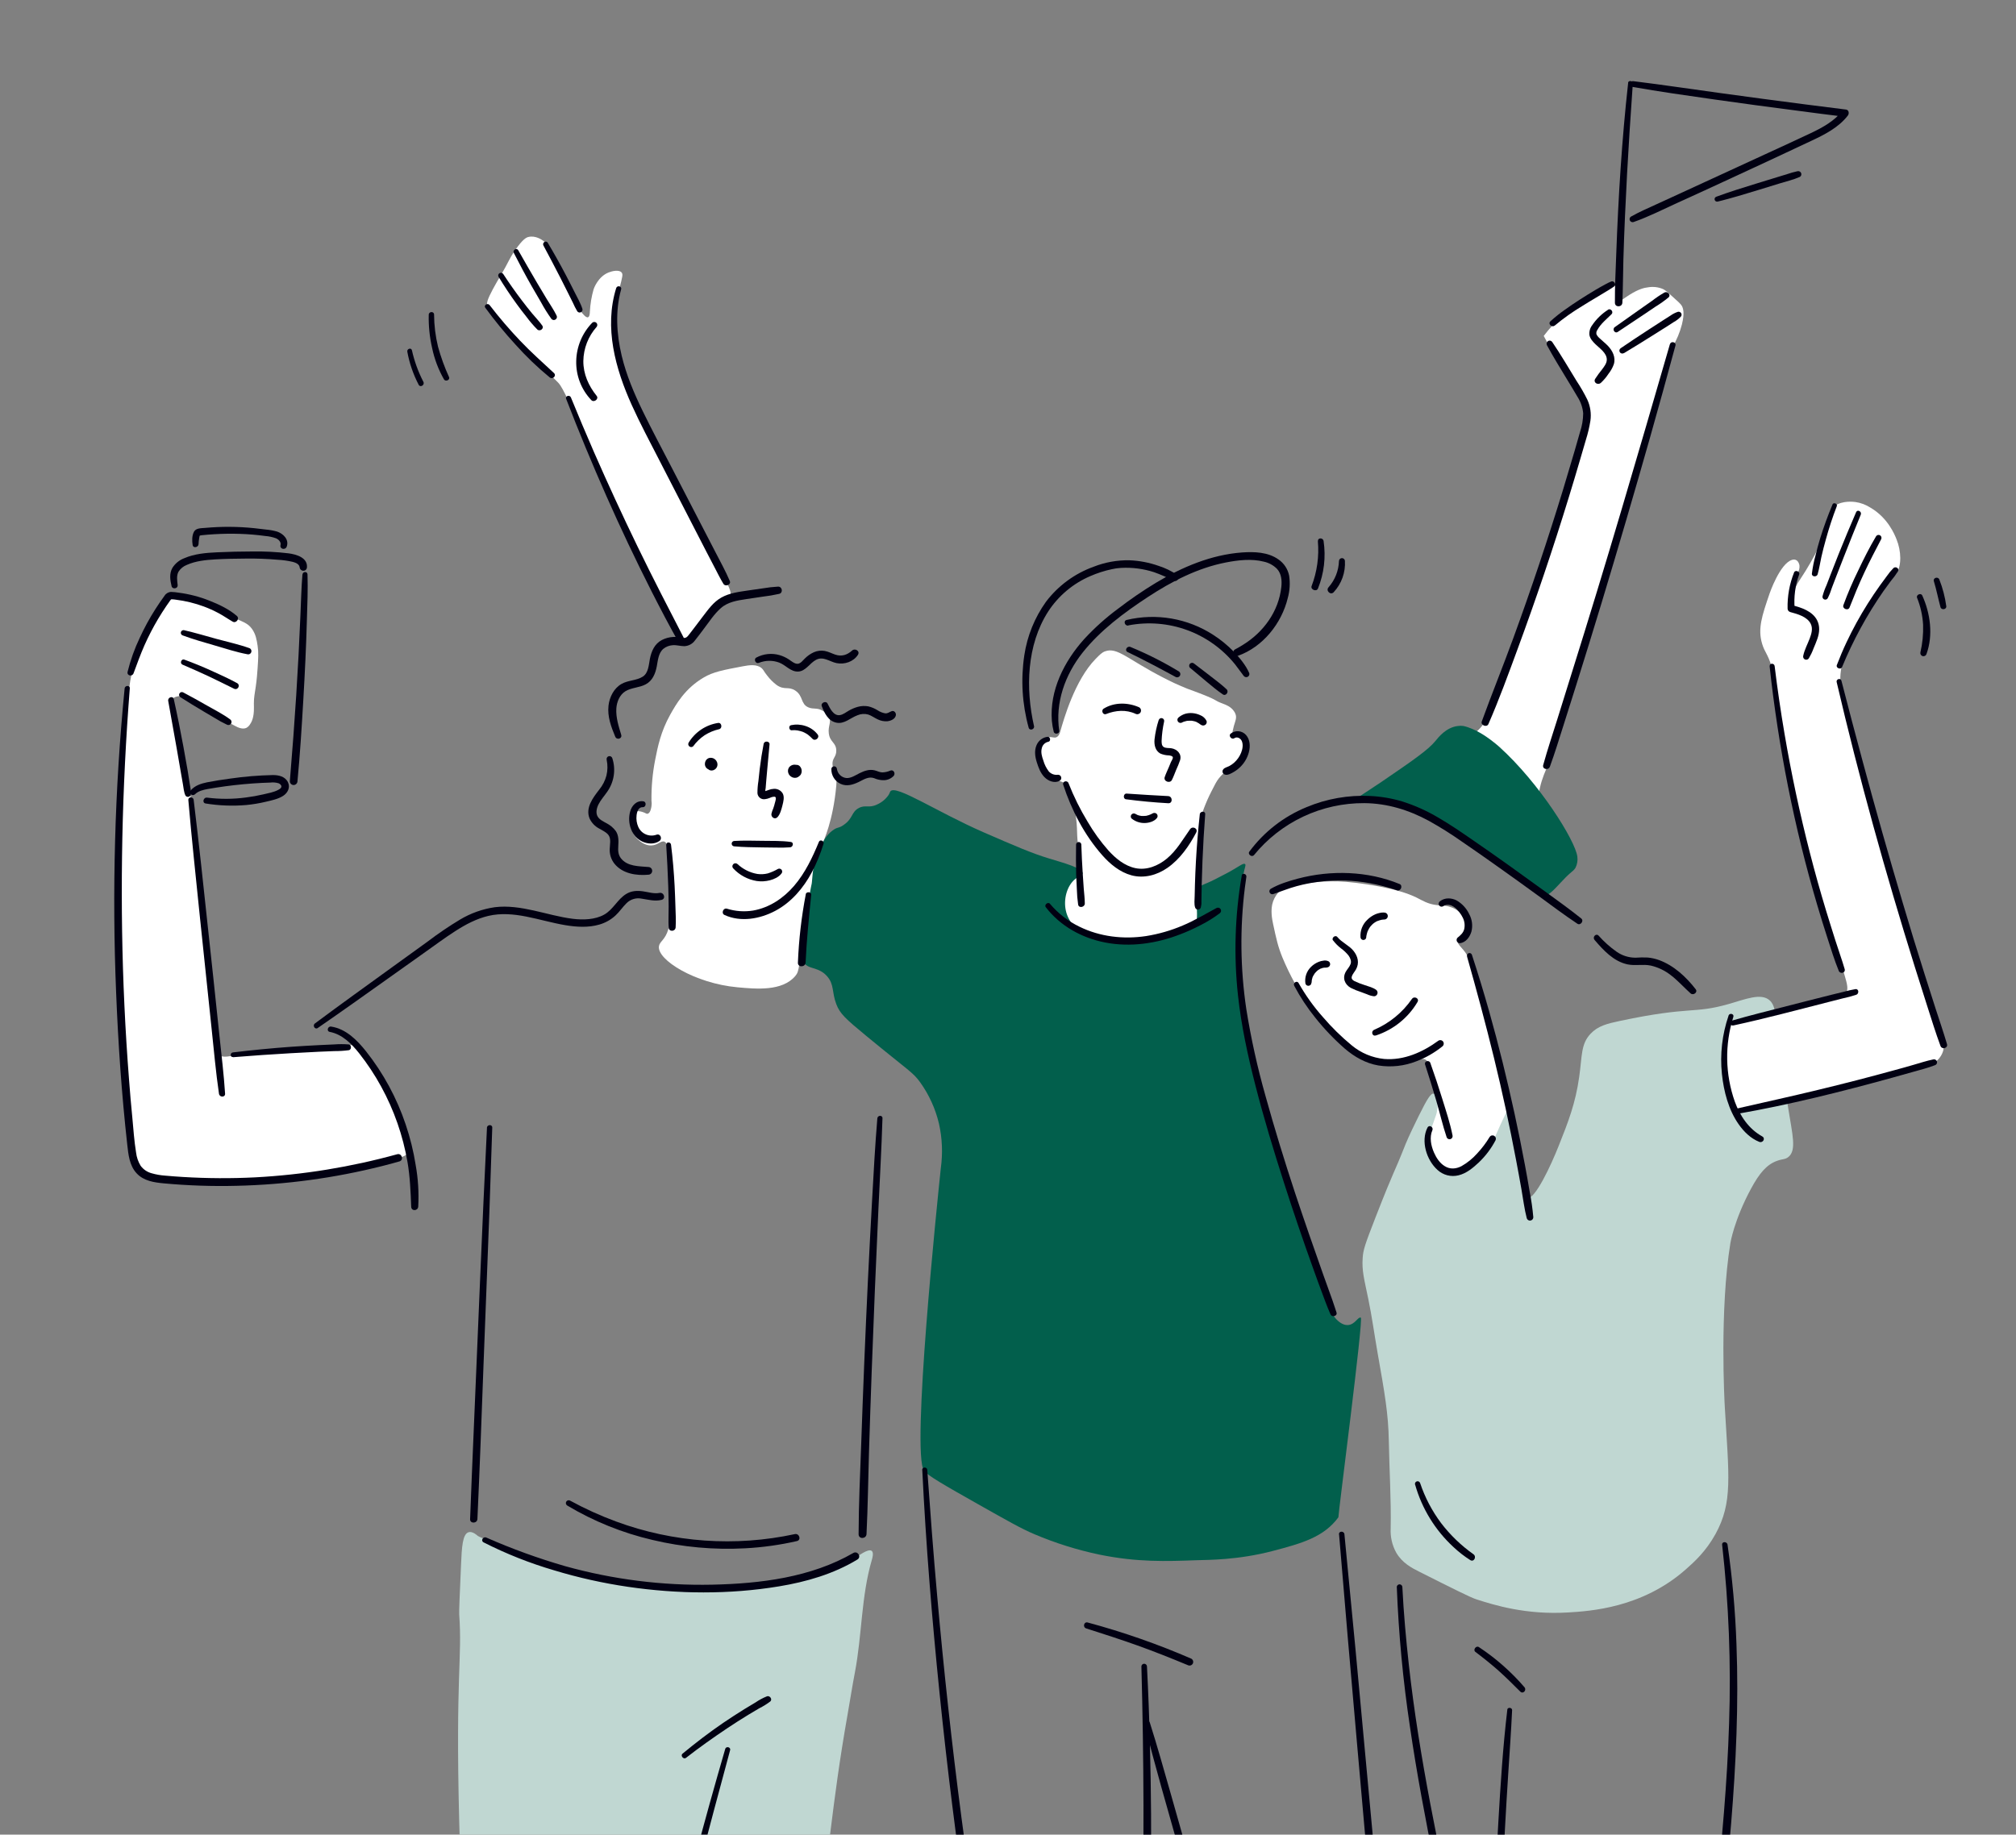 <svg width="245" height="223" viewBox="0 0 245 223" fill="none" xmlns="http://www.w3.org/2000/svg">
<rect x="0" y="0" width="245" height="223" fill="#808080" stroke="none"/>
<g clip-path="url(#clip0_4581_65196)">
<path d="M177.853 90.514C177.787 89.941 178.733 89.516 179.441 88.927C180.863 87.74 181.12 86.041 181.482 84.616C181.798 83.378 181.219 86.175 185.566 74.635C189.649 63.807 187.483 68.437 192.145 53.764C192.598 52.319 193.1 50.777 192.598 49.001C192.072 47.138 190.813 46.394 188.742 42.876C188.24 42.025 187.857 41.31 187.607 40.834C187.873 40.482 188.252 40.006 188.742 39.473C189.053 39.135 189.853 38.289 192.598 36.297C193.819 35.41 194.887 34.686 196.001 34.709C196.249 34.693 196.493 34.775 196.682 34.936C196.682 34.936 197.199 35.458 196.682 36.962C196.682 36.962 195.409 38.216 195.32 38.096C195.232 37.976 196.623 36.71 198.043 35.827C199.132 35.147 199.785 34.979 200.311 34.92C200.925 34.818 201.556 34.897 202.126 35.147C202.389 35.274 202.682 35.535 203.26 36.054C203.941 36.66 204.272 36.962 204.395 37.188C204.537 37.452 204.757 38.01 204.395 39.457C204.144 40.412 203.762 41.328 203.26 42.179C202.494 43.593 202.425 44.489 201.899 46.716C201.014 50.466 199.753 54.118 198.723 57.832C195.59 69.111 195.899 67.491 193.506 76.207C193.424 76.504 192.09 80.946 189.422 89.818C188.817 91.835 187.607 93.659 187.154 95.716C187.031 96.274 186.927 96.909 186.473 97.077C185.668 97.381 184.985 95.63 182.163 93.674C181.095 92.933 180.121 92.05 178.987 91.406C178.463 91.123 177.901 90.93 177.853 90.514Z" fill="white"/>
<path d="M126.584 90.286C126.727 90.091 127.024 89.68 127.491 89.605C127.87 89.544 128.101 89.743 128.399 89.605C128.696 89.467 128.809 89.079 128.852 88.924C129.263 87.459 130.619 82.666 133.162 80.077C133.661 79.569 133.909 79.311 134.297 79.17C135.787 78.628 137.019 80.127 141.329 82.346C142.287 82.851 143.272 83.305 144.278 83.707C144.959 83.968 145.131 84.006 146.093 84.388C148.209 85.227 147.363 85.054 148.588 85.522C148.974 85.669 149.562 85.878 149.949 86.429C150.052 86.565 150.129 86.719 150.176 86.883C150.294 87.321 150.12 87.641 149.949 88.244C149.845 88.616 149.769 88.995 149.723 89.378C150.544 89.43 150.827 89.419 151.084 89.605C151.215 89.719 151.323 89.858 151.401 90.013C151.479 90.169 151.525 90.339 151.537 90.513C151.674 91.511 150.841 92.343 150.63 92.554C150.108 93.076 149.913 92.944 149.042 93.688C148.71 93.96 148.406 94.264 148.135 94.596C147.851 94.95 147.64 95.367 147.227 96.184C146.888 96.847 146.585 97.529 146.32 98.225C146.234 98.452 146.163 98.659 146.093 98.906C145.989 99.278 145.913 99.657 145.866 100.04C145.769 100.832 145.837 101.308 145.866 102.536C145.88 103.076 145.893 103.67 145.866 104.35C145.825 105.392 145.714 105.961 145.639 106.619C145.44 108.368 145.812 108.935 145.639 110.249C145.412 111.975 145.235 113.341 144.505 114.559C143.033 117.018 139.634 118.34 136.565 117.962C132.663 117.478 130.626 114.393 129.986 113.425C129.426 112.576 127.664 109.904 128.625 108.207C129.306 107.002 130.894 107.123 131.348 105.712C131.529 105.147 131.363 104.909 131.121 103.443C130.742 101.163 131.046 101.029 130.667 98.679C130.352 96.715 130.179 95.73 129.533 95.276C128.886 94.823 128.126 94.966 127.264 94.142C126.988 93.88 126.758 93.573 126.584 93.235C126.18 92.441 125.944 91.168 126.584 90.286Z" fill="white"/>
<path d="M108.208 96.185C108.875 95.339 113.834 98.68 119.551 101.175C123.439 102.866 125.381 103.709 127.491 104.351C129.131 104.85 131.626 105.513 131.574 106.166C131.554 106.423 131.157 106.448 130.667 106.847C129.646 107.682 129.224 109.322 129.533 110.703C129.895 112.332 131.177 113.167 131.574 113.425C132.513 114.038 133.487 114.136 135.431 114.333C136.635 114.49 137.856 114.49 139.06 114.333C139.398 114.285 139.553 114.249 141.783 113.652C144.816 112.84 145.185 112.729 145.412 112.291C145.523 112.064 145.487 111.239 145.412 109.569C145.38 108.839 145.346 108.392 145.639 107.981C145.882 107.641 146.193 107.545 146.773 107.3C147.302 107.074 147.883 106.774 149.042 106.166C150.557 105.372 151.083 104.844 151.31 105.032C151.455 105.152 151.269 105.402 151.083 106.393C150.937 107.217 150.861 108.052 150.857 108.888C150.857 109.172 150.857 109.408 150.857 109.569C150.48 110.322 150.664 111.034 150.63 111.157C150.389 112.003 150.317 114.88 150.403 117.055C150.464 118.575 150.615 120.09 150.857 121.592C151.011 122.5 151.238 123.738 151.537 125.222C151.537 125.222 152.345 129.217 153.579 133.842C155.738 141.927 159.749 153.73 159.931 154.259C160.425 155.708 161.203 157.07 161.519 158.569C161.634 159.251 161.95 159.883 162.426 160.384C162.628 160.583 163.141 161.089 163.787 161.064C164.67 161.028 165.026 160.032 165.375 160.157C165.724 160.282 162.653 183.75 162.653 184.43L162.787 184.237C162.787 184.237 162.746 184.305 162.653 184.43C160.877 186.857 158.154 187.606 154.713 188.513C150.403 189.648 146.807 189.598 145.412 189.648C141.751 189.782 138.221 189.909 133.616 188.967C130.894 188.397 128.235 187.561 125.676 186.472C124.115 185.812 122.348 184.807 118.87 182.842C114.787 180.533 112.73 179.367 112.292 178.759C110.742 176.611 113.898 146.162 114.333 142.009C114.586 140.195 114.51 138.351 114.107 136.564C113.68 134.77 112.909 133.075 111.838 131.574C110.913 130.296 110.534 130.253 105.259 125.902C102.737 123.822 102.072 123.214 101.63 122.046C101.074 120.578 101.403 119.657 100.495 118.643C99.391 117.42 98.154 117.926 97.546 116.828C97.222 116.241 97.483 115.921 97.773 113.199C97.93 111.726 97.841 111.937 98 110.476C98.304 107.684 98.744 107.786 98.681 106.393C98.609 105.704 98.686 105.008 98.907 104.351C99.032 104.037 99.184 103.733 99.361 103.444C100.078 102.167 100.461 101.484 101.176 100.949C101.811 100.475 101.857 100.742 102.537 100.268C103.687 99.467 103.445 98.721 104.352 98.226C105.182 97.773 105.579 98.288 106.62 97.773C107.169 97.526 107.64 97.133 107.982 96.638C108.149 96.371 108.138 96.275 108.208 96.185Z" fill="#025F4C"/>
<path d="M169.006 97.32C166.528 96.843 164.614 97.871 164.469 97.547C164.339 97.256 165.88 96.412 167.871 95.051C171.651 92.467 173.543 91.174 174.45 90.061C174.806 89.625 175.739 88.413 177.172 88.246C177.398 88.21 177.627 88.21 177.853 88.246C179.327 88.579 180.713 89.607 181.029 89.834C181.766 90.385 182.163 90.741 182.163 90.741C187.106 95.19 191.464 102.22 191.691 104.125C191.755 104.591 191.676 105.066 191.464 105.486C191.305 105.75 191.137 105.858 190.783 106.167C190.429 106.475 189.98 106.947 189.649 107.301C188.699 108.32 188.209 108.844 187.607 108.889C186.859 108.946 186.246 108.234 186.019 107.982C184.171 105.92 181.453 104.847 179.214 103.218C175.176 100.28 173.159 98.806 171.728 98.454C170.87 98.243 170.167 97.547 169.006 97.32Z" fill="#025F4C"/>
<path d="M155.62 108.21C155.692 108.149 155.768 108.093 155.847 108.044C156.124 107.867 156.58 107.685 157.662 107.529C159.801 107.22 161.671 106.926 164.695 107.302C165.806 107.44 169.835 107.942 172.181 109.117C172.825 109.439 173.542 109.913 174.676 110.024C175.23 110.079 175.633 110.024 176.264 110.251C176.799 110.408 177.274 110.725 177.625 111.159C178.156 111.871 178.306 112.973 177.852 113.654C177.557 114.092 177.246 114.01 177.171 114.335C177.035 114.922 178.029 115.308 178.533 116.603C178.669 116.952 178.569 116.859 178.759 117.51C179.093 118.645 179.336 118.763 179.667 119.779C180.014 120.845 179.782 120.836 180.12 121.594C180.3 121.995 180.524 122.358 180.574 122.955C180.601 123.268 180.552 123.331 180.574 123.635C180.617 124.118 180.773 124.584 181.028 124.997C181.552 125.927 181.963 127.844 182.616 130.895C183.09 133.104 183.326 134.209 183.296 134.751C183.07 138.928 178.501 143.315 175.81 142.464C174.517 142.056 173.769 140.47 173.542 139.515C173.004 137.301 174.147 134.052 174.222 133.844C174.401 133.413 174.479 132.948 174.449 132.483C174.386 131.748 174.059 131.621 173.769 130.668C173.435 129.577 173.678 129.137 173.315 128.853C172.898 128.529 172.256 128.853 171.5 129.08C169.152 129.76 166.943 128.951 166.056 128.626C164.887 128.2 164.137 127.639 163.333 127.038C161.519 125.677 160.509 124.275 159.25 122.501C157.885 120.597 156.743 118.542 155.847 116.376C155.305 115.051 155.108 114.13 154.713 112.293C154.606 111.792 154.355 110.573 154.713 109.571C154.9 109.05 155.212 108.583 155.62 108.21Z" fill="white"/>
<path d="M174.678 134.068C174.802 135.182 174.38 135.83 173.997 137.017C173.482 138.605 173.192 139.512 173.543 140.42C173.852 141.131 174.42 141.699 175.131 142.008C176.678 142.688 178.273 141.744 178.988 141.327C180.211 140.586 181.165 139.473 181.71 138.151C182.055 137.341 182.506 136.336 183.071 135.202C183.246 134.853 183.373 134.506 183.525 134.521C183.783 134.549 183.856 135.599 183.978 137.244C184.157 139.678 184.516 142.096 185.051 144.478C185.247 145.304 185.346 145.578 185.566 145.637C186.533 145.894 188.515 141.581 189.423 139.285C190.587 136.37 191.465 134.118 191.918 130.892C192.281 128.288 192.122 126.922 193.279 125.674C194.187 124.701 195.296 124.429 196.909 124.086C205.486 122.271 205.797 123.263 210.066 122.045C212.149 121.45 214.009 120.663 215.057 121.591C215.681 122.144 215.71 123.036 215.738 123.633C215.801 124.994 216.309 128.244 217.326 134.748C217.811 137.854 218.371 139.825 217.326 140.646C216.938 140.95 216.629 140.86 215.965 141.1C214.694 141.554 213.803 142.62 212.789 144.503C210.747 148.289 210.293 151.082 210.293 151.082C208.962 159.248 209.576 170.439 209.613 171.045C210.103 179.479 210.6 182.614 208.478 186.471C207.31 188.587 205.883 189.873 204.849 190.781C199.55 195.454 193.234 195.837 190.557 195.998C185.437 196.309 181.569 195.091 179.441 194.41C178.677 194.163 176.588 193.11 172.409 191.008C171.552 190.574 170.42 189.987 169.687 188.739C169.187 187.84 168.951 186.817 169.006 185.79C169.074 182.235 168.841 178.683 168.779 175.128C168.723 171.864 168.289 169.398 167.418 164.466C167.033 162.274 166.738 160.067 166.284 157.887C165.787 155.467 165.492 154.484 165.603 152.896C165.672 151.926 165.851 151.34 167.191 147.906C169.61 141.71 169.233 143.078 170.821 139.058C170.821 139.058 171.186 138.128 172.409 135.656C173.468 133.512 173.902 132.865 174.224 132.933C174.546 133.002 174.65 133.82 174.678 134.068Z" fill="#C0D7D2"/>
<path d="M210.293 124.767C210.633 124.37 211.039 124.148 213.015 123.633C214.83 123.156 216.275 122.884 218.232 122.499C226.746 120.827 219.934 122.013 222.089 121.591C223.307 121.364 224.022 121.258 224.357 120.684C224.611 120.25 224.537 119.738 224.131 118.415C223.634 116.793 223.384 115.983 222.996 115.239C221.862 113.077 220.644 108.141 219.14 102.082C218.126 97.999 215.753 88.434 215.737 84.388C215.754 83.237 215.602 82.09 215.283 80.985C214.852 79.506 214.464 79.308 214.149 78.263C213.593 76.42 214.133 74.839 215.056 72.138C215.056 72.138 216.297 68.508 217.779 68.054C217.926 68.006 218.085 68.006 218.232 68.054C218.598 68.199 218.686 68.701 218.686 68.735C218.716 69.054 218.636 69.374 218.459 69.642C217.72 70.94 217.779 72.818 217.779 72.818C217.831 72.51 217.907 72.207 218.006 71.911C218.17 71.428 218.398 70.97 218.686 70.549C220.834 67.34 221.635 65.105 221.635 65.105C222.391 62.998 222.046 62.131 222.996 61.475C223.947 60.82 225.285 60.995 225.492 61.022C226.138 61.117 226.757 61.349 227.306 61.702C229.421 62.932 230.256 64.976 230.482 65.559C230.774 66.28 230.927 67.049 230.936 67.827C230.936 68.962 230.609 69.472 230.482 69.642C230.354 69.814 230.201 69.967 230.029 70.096L229.348 71.003L228.668 71.911C227.267 73.753 226.052 75.728 225.038 77.809C224.21 79.639 223.795 80.554 223.677 81.892C223.5 83.9 224.131 84.923 225.038 88.244C225.612 90.358 225.582 90.776 226.172 93.462C227.33 98.752 228.769 103.977 230.482 109.114C232.442 114.738 233.445 120.716 235.927 126.128C236.175 126.618 236.255 127.176 236.154 127.716C236.029 128.147 235.794 128.538 235.473 128.85C234.616 129.697 230.607 130.858 225.038 131.8C223.346 132.33 221.939 132.707 220.955 132.934C217.761 133.705 217.751 133.435 215.737 134.068C214.77 134.359 213.785 134.586 212.788 134.749C211.629 134.975 211.161 135.003 210.746 134.749C210.379 134.522 210.102 134.111 209.839 132.707C209.583 131.285 209.507 129.837 209.612 128.397C209.719 126.38 209.782 125.361 210.293 124.767Z" fill="white"/>
<path d="M62.611 30.398C63.555 29.037 63.973 28.867 64.2 28.81C65.068 28.584 65.869 29.157 66.014 29.264C66.516 29.632 66.629 30.006 67.148 31.079C67.859 32.547 67.738 32.043 68.963 34.482C69.56 35.67 69.859 36.265 69.871 36.297C70.059 36.796 70.349 37.701 71.005 38.338C71.13 38.461 71.314 38.615 71.459 38.565C71.663 38.492 71.686 38.052 71.686 37.885C71.734 36.963 71.886 36.05 72.139 35.162C72.169 35.072 72.659 33.64 73.954 33.121C74.385 32.948 75.222 32.749 75.542 33.121C75.737 33.347 75.628 33.656 75.315 34.935C75.038 36.07 74.902 36.626 74.862 36.977C74.757 37.903 74.921 38.073 74.862 39.246C74.812 40.246 74.675 40.45 74.635 41.06C74.548 42.335 75.011 43.22 75.542 44.463C76.49 46.689 76.123 46.475 77.13 49C79.374 54.617 84.201 63.188 86.431 67.148C86.846 67.886 87.168 68.671 87.565 69.417C88.473 71.141 89.019 71.933 88.7 72.593C88.556 72.888 88.371 72.91 87.792 73.273C87.023 73.757 86.447 74.428 85.297 75.769C83.811 77.5 83.858 77.792 83.482 77.81C82.892 77.84 82.259 77.216 80.306 73.5C78.924 70.873 78.491 69.871 78.491 69.871C75.197 62.262 72.749 57.87 71.232 53.537C71.232 53.537 70.592 51.709 70.551 51.722C70.51 51.736 70.823 52.612 70.778 52.63C70.733 52.648 69.921 50.711 69.871 50.588C69.644 50.044 68.496 47.174 67.829 46.505L67.375 46.051L66.922 45.597C66.45 45.128 66.014 44.849 65.561 44.463C65.207 44.168 65.141 44.03 64.426 43.329C63.433 42.356 62.938 41.868 62.611 41.514C61.023 39.795 61.402 39.538 60.116 38.338C59.626 37.885 59.309 37.673 59.209 37.204C59.125 36.816 59.227 36.41 59.889 35.162C60.277 34.434 60.57 33.962 60.797 33.574C61.813 31.866 61.829 31.533 62.611 30.398Z" fill="white"/>
<path d="M79.173 97.321C79.151 95.646 79.303 93.973 79.627 92.33C79.944 90.722 80.307 88.927 81.441 86.886C82.163 85.599 83.234 83.692 85.525 82.349C86.679 81.668 87.882 81.441 90.289 80.987C91.058 80.842 91.967 80.708 92.557 81.214C92.8 81.423 92.8 81.577 93.238 82.122C93.564 82.548 93.946 82.929 94.372 83.256C95.332 83.936 95.801 83.388 96.641 83.936C97.643 84.59 97.271 85.552 98.228 85.978C98.866 86.262 99.311 85.962 100.043 86.432C100.327 86.593 100.562 86.829 100.724 87.112C101.087 87.793 100.601 88.231 100.724 89.154C100.867 90.227 101.599 90.241 101.631 91.196C101.661 92.051 101.078 92.149 101.178 93.011C101.246 93.589 101.536 93.775 101.631 94.599C101.664 94.9 101.664 95.204 101.631 95.506C101.246 99.816 100.043 102.312 100.043 102.312C99.689 103.047 99.606 103.067 99.363 103.673C98.823 105.034 98.771 106.123 98.682 107.075C98.603 107.926 98.671 106.762 98.002 111.159C97.004 117.715 97.203 117.982 96.641 118.645C95.052 120.507 91.924 120.219 89.608 120.006C84.452 119.532 79.833 116.669 80.08 115.015C80.169 114.428 80.831 114.255 81.215 112.974C81.378 112.425 81.403 111.921 81.441 110.932C81.478 110.025 81.455 109.482 81.441 108.663C81.441 108.321 81.403 106.329 81.215 103.673C81.171 103.076 81.122 102.473 80.761 102.312C80.346 102.126 79.974 102.729 79.173 102.765C78.229 102.806 77.51 102.023 77.358 101.858C76.716 101.159 76.451 100.154 76.677 99.362C76.704 99.224 76.757 99.093 76.835 98.976C76.913 98.859 77.014 98.759 77.131 98.682C77.442 98.519 77.837 98.627 78.039 98.682C78.465 98.798 78.533 98.963 78.719 98.909C79.044 98.811 79.139 98.21 79.173 98.001C79.208 97.776 79.208 97.546 79.173 97.321Z" fill="white"/>
<path d="M17.015 78.718C17.151 78.405 17.407 77.904 17.922 76.904C20.018 72.82 20.481 72.514 20.871 72.367C21.626 72.081 22.509 72.403 24.274 73.047C25.807 73.607 25.603 73.814 27.903 74.862C29.53 75.604 30.104 75.715 30.626 76.45C31.079 77.083 31.197 77.759 31.306 78.492C31.431 79.333 31.39 79.973 31.306 81.214C31.265 81.822 31.215 82.539 31.079 83.482C30.955 84.347 30.852 84.748 30.852 85.524C30.852 85.853 30.873 86.023 30.852 86.431C30.8 87.443 30.492 87.885 30.399 88.019C30.293 88.21 30.135 88.367 29.945 88.473C29.46 88.7 28.865 88.398 28.584 88.246C25.914 86.817 24.58 86.102 23.82 85.524C23.217 85.07 22.579 84.542 21.778 84.617C21.663 84.628 21.098 84.68 20.871 85.07C20.674 85.406 20.819 85.823 20.871 85.978C21.216 87.003 21.263 88.11 21.552 89.154C21.622 89.408 21.826 90.608 22.232 93.01C22.593 95.142 22.575 95.154 22.686 95.505C22.994 96.481 23.319 96.978 23.366 98.001C23.402 98.378 23.402 98.758 23.366 99.135C23.298 99.936 23.493 100.449 23.593 100.95C24.017 103.062 23.85 110.201 25.181 117.51C26.025 122.787 26.447 125.423 26.315 126.811C26.275 127.249 26.195 127.818 26.542 128.172C27.023 128.662 27.969 128.372 29.038 128.172C30.626 127.873 29.945 128.256 33.575 127.945C36.794 127.669 36.751 127.419 38.339 127.492C39.266 127.535 39.827 127.646 40.834 127.492C42.116 127.296 42.454 126.929 43.102 127.038C43.974 127.185 44.452 128.045 45.371 129.76C47.524 133.775 47.05 132.995 49.001 137.246C49.681 138.714 49.978 139.347 49.681 139.968C49.348 140.665 48.547 140.74 46.052 141.33C42.553 142.153 42.758 142.325 40.607 142.691C39.255 142.913 37.892 143.064 36.524 143.144C24.026 144.052 28.625 143.535 25.181 143.825C25.181 143.825 20.356 144.233 17.922 142.917C17.59 142.734 17.284 142.505 17.015 142.237C16.087 141.28 15.937 140.043 15.88 139.515C14.726 128.771 14.746 126.13 14.746 126.13C14.791 120.425 14.36 121.854 14.292 114.107C14.267 111.158 14.331 111.272 14.519 102.538C14.519 102.538 14.712 93.589 15.653 84.163C15.816 82.287 16.276 80.45 17.015 78.718Z" fill="white"/>
<path d="M56.941 186.245C57.406 186.103 57.93 186.574 58.075 186.699C58.274 186.874 61.459 188.101 67.829 190.556C76.175 193.772 85.751 193.505 85.751 193.505C93.06 193.301 101.369 191.322 103.899 189.421C104.153 189.231 105.505 188.171 105.941 188.514C106.215 188.741 106.009 189.421 105.941 189.648C104.659 194.054 104.759 198.752 103.899 203.259C103.568 204.992 103.298 206.739 102.991 208.477C100.997 219.82 100.845 225.225 98.908 237.06C97.774 244.04 97.18 247.552 96.413 248.63C89.153 258.854 65.094 258.353 58.982 248.63C57.909 246.924 57.512 243.712 56.714 237.287C56.398 234.742 56.056 231.139 55.806 221.407C55.352 203.395 56.194 201.626 55.806 196.227C55.781 195.882 55.865 193.958 56.033 190.102C56.119 188.126 56.203 186.472 56.941 186.245Z" fill="#C0D7D2"/>
<path d="M75.499 89.331C75.186 88.298 74.832 87.207 74.902 86.114C74.954 85.322 75.302 84.455 76 84.024C76.744 83.571 77.693 83.598 78.468 83.185C79.294 82.747 79.641 81.899 79.811 81.028C79.957 80.29 80.002 79.379 80.624 78.859C80.94 78.608 81.325 78.458 81.728 78.428C82.221 78.383 82.672 78.541 83.157 78.544C83.415 78.535 83.667 78.466 83.894 78.343C84.121 78.221 84.316 78.047 84.464 77.836C84.825 77.382 85.165 76.928 85.514 76.463C86.168 75.606 86.78 74.649 87.586 73.934C88.434 73.167 89.589 72.988 90.68 72.825L92.66 72.53C93.347 72.452 94.028 72.336 94.702 72.183C95.199 72.051 95.065 71.293 94.561 71.305C93.933 71.34 93.308 71.411 92.688 71.518C92.082 71.6 91.478 71.688 90.873 71.779C89.779 71.942 88.647 72.081 87.667 72.632C86.687 73.183 86.079 74.075 85.419 74.928L84.31 76.391C84.135 76.618 83.965 76.844 83.788 77.071C83.659 77.237 83.509 77.459 83.298 77.525C83.087 77.591 82.799 77.491 82.577 77.459C82.328 77.421 82.077 77.408 81.826 77.421C81.341 77.444 80.867 77.572 80.435 77.795C79.548 78.26 79.163 79.156 78.981 80.084C78.841 80.805 78.809 81.801 78.119 82.244C77.348 82.738 76.341 82.672 75.54 83.128C74.607 83.659 74.074 84.716 73.952 85.758C73.798 87.091 74.265 88.335 74.769 89.546C74.952 89.984 75.637 89.802 75.494 89.319L75.499 89.331Z" fill="#010012"/>
<path d="M73.727 92.355C73.861 92.989 73.851 93.646 73.698 94.276C73.53 94.903 73.23 95.487 72.817 95.989C72.064 96.964 71.114 98.194 71.656 99.503C71.899 100.018 72.303 100.44 72.806 100.707C73.187 100.934 73.659 101.129 73.94 101.494C74.294 101.966 74.108 102.667 74.097 103.207C74.069 103.846 74.271 104.474 74.666 104.977C75.653 106.206 77.352 106.462 78.834 106.32C78.952 106.309 79.061 106.254 79.14 106.165C79.219 106.077 79.262 105.961 79.259 105.843C79.256 105.724 79.208 105.611 79.125 105.526C79.042 105.442 78.929 105.392 78.811 105.387C77.656 105.285 76.259 105.34 75.463 104.332C75.113 103.879 75.104 103.382 75.138 102.842C75.177 102.216 75.199 101.569 74.845 101.027C74.54 100.614 74.142 100.28 73.682 100.052C73.314 99.841 72.865 99.641 72.64 99.264C72.366 98.811 72.513 98.212 72.738 97.767C73.022 97.209 73.448 96.744 73.8 96.231C74.211 95.647 74.481 94.975 74.587 94.268C74.694 93.561 74.634 92.839 74.412 92.159C74.385 92.069 74.323 91.993 74.24 91.949C74.157 91.904 74.06 91.894 73.97 91.921C73.879 91.948 73.804 92.01 73.759 92.093C73.714 92.176 73.704 92.273 73.732 92.364L73.727 92.355Z" fill="#010012"/>
<path d="M78.198 97.405C77.352 97.267 76.762 97.927 76.569 98.687C76.391 99.383 76.433 100.118 76.689 100.79C76.935 101.46 77.436 102.005 78.082 102.307C78.745 102.596 79.523 102.643 80.14 102.226C80.525 101.965 80.267 101.296 79.793 101.457C79.374 101.61 78.913 101.6 78.502 101.427C78.091 101.255 77.761 100.934 77.576 100.529C77.376 100.083 77.302 99.591 77.361 99.107C77.406 98.682 77.588 98.084 78.118 98.113C78.52 98.136 78.597 97.471 78.198 97.405Z" fill="#010012"/>
<path d="M92.208 80.578C93.005 80.252 93.897 80.239 94.703 80.542C95.495 80.851 96.096 81.676 97.01 81.629C97.925 81.581 98.406 80.597 99.184 80.197C100.059 79.744 100.812 80.424 101.659 80.601C102.625 80.801 103.728 80.438 104.265 79.589C104.549 79.136 103.909 78.75 103.557 79.072C102.97 79.605 102.296 79.834 101.516 79.573C101.082 79.428 100.674 79.201 100.218 79.12C99.771 79.042 99.31 79.1 98.896 79.285C98.494 79.47 98.128 79.725 97.816 80.038C97.575 80.265 97.301 80.665 96.936 80.685C96.57 80.705 96.182 80.363 95.888 80.168C95.533 79.931 95.144 79.749 94.735 79.63C93.791 79.357 92.777 79.465 91.911 79.93C91.559 80.118 91.825 80.726 92.201 80.572L92.208 80.578Z" fill="#010012"/>
<path d="M99.868 85.832C100.195 86.681 100.641 87.62 101.621 87.838C102.601 88.055 103.341 87.257 104.205 86.942C104.618 86.763 105.079 86.732 105.512 86.853C105.923 86.987 106.274 87.264 106.667 87.441C107.033 87.623 107.441 87.701 107.849 87.668C108.257 87.618 108.795 87.402 108.872 86.942C108.922 86.656 108.67 86.327 108.354 86.447C108.039 86.567 107.901 86.737 107.565 86.706C107.232 86.644 106.916 86.515 106.635 86.327C106.289 86.11 105.911 85.952 105.514 85.857C105.095 85.785 104.664 85.805 104.253 85.916C103.863 86.025 103.489 86.184 103.139 86.388C102.799 86.581 102.459 86.869 102.052 86.926C101.288 87.032 100.848 86.073 100.573 85.524C100.378 85.131 99.709 85.428 99.868 85.839V85.832Z" fill="#010012"/>
<path d="M101.034 93.508C101.03 93.88 101.134 94.244 101.332 94.558C101.531 94.873 101.815 95.123 102.152 95.28C102.898 95.627 103.658 95.386 104.357 95.053C104.945 94.767 105.548 94.347 106.222 94.586C106.604 94.758 107.02 94.844 107.44 94.835C107.887 94.819 108.309 94.628 108.615 94.302C108.842 94.025 108.615 93.522 108.218 93.66C107.909 93.797 107.578 93.874 107.24 93.887C106.911 93.887 106.626 93.719 106.312 93.64C105.655 93.476 105.038 93.694 104.452 93.987C103.962 94.23 103.42 94.613 102.846 94.572C102.564 94.539 102.3 94.415 102.095 94.218C101.89 94.02 101.756 93.762 101.712 93.481C101.71 93.391 101.672 93.305 101.607 93.243C101.541 93.18 101.454 93.146 101.364 93.148C101.273 93.151 101.188 93.189 101.125 93.254C101.063 93.319 101.029 93.406 101.031 93.497L101.034 93.508Z" fill="#010012"/>
<path d="M96.242 88.763C96.469 88.741 96.698 88.749 96.923 88.787C97.047 88.807 97.171 88.835 97.292 88.871L97.474 88.93H97.496L97.594 88.971C97.703 89.019 97.81 89.072 97.914 89.13C97.971 89.162 98.025 89.194 98.077 89.228L98.148 89.275C98.166 89.287 98.225 89.332 98.182 89.298C98.381 89.454 98.569 89.624 98.742 89.808C99.062 90.139 99.649 89.677 99.379 89.291C99.001 88.798 98.48 88.433 97.887 88.245C97.323 88.058 96.721 88.024 96.14 88.145C95.786 88.213 95.881 88.806 96.242 88.774V88.763Z" fill="#010012"/>
<path d="M84.251 90.699C84.629 90.178 85.096 89.728 85.631 89.37C86.174 89.025 86.771 88.777 87.398 88.635C87.818 88.53 87.716 87.816 87.278 87.874C86.537 87.987 85.831 88.261 85.209 88.678C84.587 89.095 84.065 89.644 83.68 90.286C83.641 90.362 83.631 90.449 83.65 90.532C83.67 90.615 83.719 90.688 83.788 90.738C83.856 90.789 83.941 90.813 84.026 90.806C84.111 90.8 84.191 90.763 84.251 90.703V90.699Z" fill="#010012"/>
<path d="M86.642 92.666L86.657 92.766V92.741L86.646 92.841V92.822L86.612 92.913C86.611 92.907 86.611 92.901 86.612 92.895L86.555 92.972L86.574 92.952L86.499 93.013L86.526 92.997L86.435 93.038C86.443 93.036 86.452 93.036 86.46 93.038L86.356 93.054H86.399L86.294 93.043H86.329L86.231 93.004C86.241 93.007 86.25 93.013 86.258 93.02L86.174 92.956L86.195 92.977L86.129 92.895V92.909L86.084 92.811C86.085 92.818 86.085 92.825 86.084 92.832L86.065 92.72C86.069 92.76 86.076 92.8 86.086 92.838C86.098 92.876 86.115 92.911 86.136 92.945L86.147 92.968L86.102 92.868C86.108 92.881 86.113 92.894 86.115 92.909L86.097 92.795C86.099 92.816 86.099 92.838 86.097 92.859L86.111 92.743C86.107 92.763 86.101 92.783 86.095 92.802L86.136 92.695C86.127 92.717 86.115 92.737 86.102 92.757L86.17 92.664C86.151 92.69 86.129 92.714 86.104 92.734L86.195 92.661C86.176 92.676 86.155 92.688 86.133 92.698L86.24 92.65C86.221 92.659 86.201 92.666 86.181 92.67L86.301 92.65C86.284 92.652 86.266 92.652 86.249 92.65L86.369 92.664C86.352 92.661 86.335 92.657 86.32 92.65L86.428 92.693C86.412 92.686 86.397 92.678 86.383 92.668L86.478 92.736C86.463 92.726 86.449 92.713 86.438 92.698L86.512 92.788C86.501 92.774 86.491 92.759 86.483 92.743L86.533 92.85C86.522 92.827 86.514 92.802 86.51 92.777L86.531 92.897C86.527 92.869 86.527 92.841 86.531 92.813L86.517 92.936C86.521 92.905 86.528 92.874 86.54 92.845L86.496 92.956C86.505 92.931 86.517 92.908 86.533 92.886L86.462 92.981C86.478 92.963 86.495 92.945 86.512 92.929L86.422 93.004C86.438 92.991 86.455 92.981 86.474 92.972L86.365 93.022C86.384 93.013 86.405 93.007 86.426 93.004L86.304 93.022H86.376L86.251 93.008C86.276 93.011 86.299 93.017 86.322 93.027L86.208 92.981C86.238 92.993 86.266 93.008 86.292 93.027L86.195 92.956C86.221 92.976 86.245 92.999 86.265 93.024L86.19 92.931C86.21 92.956 86.227 92.984 86.24 93.013L86.19 92.902C86.204 92.931 86.213 92.963 86.217 92.995L86.199 92.87C86.201 92.897 86.201 92.924 86.199 92.952L86.213 92.827C86.21 92.846 86.206 92.865 86.199 92.884L86.245 92.77C86.236 92.789 86.225 92.808 86.213 92.825L86.283 92.727C86.269 92.747 86.253 92.765 86.233 92.779L86.329 92.702C86.309 92.719 86.287 92.733 86.263 92.743L86.376 92.693C86.358 92.701 86.339 92.706 86.32 92.709L86.444 92.691H86.431L86.558 92.704H86.521L86.637 92.75L86.608 92.734L86.705 92.806C86.672 92.776 86.635 92.75 86.596 92.727C86.556 92.706 86.513 92.689 86.469 92.677L86.583 92.72C86.513 92.683 86.435 92.663 86.356 92.664C86.275 92.665 86.196 92.688 86.127 92.729C86.058 92.771 86.002 92.831 85.963 92.902C85.924 92.971 85.904 93.049 85.904 93.129C85.904 93.179 85.918 93.226 85.929 93.274C85.953 93.361 86.001 93.44 86.068 93.501C86.141 93.567 86.229 93.616 86.324 93.641C86.444 93.669 86.569 93.663 86.685 93.623C86.8 93.583 86.905 93.517 86.991 93.43C87.076 93.342 87.138 93.233 87.17 93.115C87.185 93.054 87.194 92.992 87.195 92.929C87.194 92.862 87.185 92.796 87.168 92.732C87.164 92.707 87.156 92.684 87.145 92.661C87.124 92.599 87.095 92.54 87.059 92.484C87.023 92.434 86.984 92.386 86.941 92.341C86.894 92.297 86.842 92.257 86.787 92.224C86.767 92.21 86.746 92.199 86.723 92.189C86.608 92.132 86.48 92.105 86.351 92.11C86.3 92.115 86.249 92.123 86.199 92.135H86.163C86.053 92.174 85.954 92.236 85.873 92.319C85.819 92.374 85.775 92.439 85.743 92.509C85.721 92.561 85.702 92.614 85.687 92.668C85.675 92.727 85.667 92.787 85.664 92.847C85.662 92.866 85.662 92.885 85.664 92.904C85.667 92.963 85.677 93.022 85.693 93.079C85.71 93.132 85.733 93.184 85.761 93.233C85.79 93.282 85.825 93.328 85.866 93.367C85.946 93.448 86.046 93.506 86.156 93.537C86.269 93.57 86.39 93.57 86.503 93.537C86.617 93.504 86.721 93.443 86.805 93.36C86.848 93.318 86.886 93.271 86.916 93.219C86.93 93.201 86.941 93.181 86.95 93.16C87.004 93.055 87.029 92.938 87.023 92.82C87.016 92.725 86.989 92.633 86.941 92.55C86.911 92.501 86.874 92.457 86.83 92.419L86.943 92.602C86.928 92.559 86.909 92.517 86.884 92.478C86.84 92.414 86.783 92.359 86.716 92.319C86.679 92.296 86.639 92.279 86.596 92.269H86.58C86.541 92.266 86.502 92.266 86.462 92.269C86.419 92.27 86.376 92.277 86.333 92.287H86.301C86.222 92.316 86.149 92.361 86.088 92.419L86.165 92.355C86.145 92.369 86.129 92.385 86.111 92.398C86.093 92.41 86.076 92.424 86.061 92.439C86.036 92.467 86.014 92.497 85.995 92.53C85.994 92.536 85.994 92.542 85.995 92.548C85.967 92.601 85.949 92.66 85.944 92.721C85.938 92.781 85.945 92.842 85.963 92.9C85.993 92.99 86.055 93.067 86.138 93.115C86.18 93.14 86.228 93.154 86.276 93.156C86.326 93.166 86.377 93.162 86.424 93.144C86.471 93.132 86.516 93.11 86.555 93.08C86.594 93.05 86.626 93.013 86.651 92.97L86.687 92.881C86.704 92.817 86.704 92.75 86.687 92.686L86.642 92.666Z" fill="#010012"/>
<path d="M96.674 93.988L96.696 93.968L96.617 94.031C96.651 94.007 96.683 93.981 96.712 93.952L96.735 93.932L96.651 94C96.717 93.957 96.771 93.9 96.81 93.832L96.746 93.92C96.76 93.902 96.776 93.886 96.794 93.873L96.706 93.945L96.837 93.839L96.746 93.911C96.771 93.893 96.798 93.877 96.826 93.864L96.717 93.913C96.744 93.9 96.773 93.891 96.803 93.886L96.68 93.907C96.711 93.903 96.741 93.903 96.771 93.907L96.644 93.893C96.67 93.897 96.695 93.903 96.719 93.911L96.492 93.793L96.506 93.809L96.429 93.714C96.445 93.736 96.46 93.76 96.472 93.784L96.42 93.668C96.431 93.696 96.44 93.725 96.445 93.755L96.424 93.625C96.429 93.662 96.429 93.698 96.424 93.734L96.438 93.603C96.438 93.653 96.438 93.703 96.422 93.755L96.438 93.623C96.433 93.66 96.424 93.695 96.411 93.73L96.456 93.61C96.445 93.639 96.43 93.668 96.411 93.694L96.488 93.591C96.47 93.614 96.449 93.635 96.426 93.653L96.526 93.573C96.507 93.589 96.486 93.602 96.463 93.612L96.581 93.56L96.513 93.58L96.644 93.56C96.619 93.563 96.594 93.563 96.569 93.56L96.703 93.573C96.676 93.571 96.649 93.565 96.624 93.555L96.744 93.603C96.714 93.589 96.685 93.573 96.658 93.555L96.762 93.63C96.735 93.611 96.711 93.589 96.69 93.564L96.771 93.662C96.751 93.637 96.733 93.609 96.719 93.58L96.771 93.698C96.76 93.671 96.751 93.643 96.746 93.614L96.769 93.746C96.766 93.725 96.766 93.703 96.769 93.682L96.753 93.816C96.757 93.791 96.763 93.767 96.771 93.743L96.724 93.864C96.732 93.845 96.743 93.828 96.755 93.811L96.678 93.913C96.69 93.898 96.704 93.883 96.719 93.87L96.619 93.952C96.638 93.937 96.659 93.924 96.68 93.913L96.563 93.968C96.59 93.956 96.619 93.946 96.649 93.941L96.515 93.963C96.548 93.959 96.582 93.959 96.615 93.963L96.481 93.948L96.569 93.968L96.447 93.92C96.474 93.932 96.5 93.946 96.524 93.963L96.42 93.889C96.437 93.901 96.453 93.915 96.467 93.932C96.502 93.961 96.54 93.987 96.578 94.011C96.622 94.035 96.667 94.054 96.715 94.068L96.842 94.081C96.905 94.082 96.967 94.066 97.023 94.036C97.062 94.023 97.097 94.002 97.125 93.972C97.176 93.939 97.217 93.892 97.243 93.836C97.29 93.751 97.311 93.653 97.304 93.555C97.3 93.507 97.293 93.459 97.282 93.412C97.268 93.378 97.241 93.319 97.225 93.29C97.195 93.245 97.161 93.204 97.123 93.167C97.034 93.082 96.926 93.02 96.808 92.986C96.726 92.961 96.641 92.949 96.556 92.949C96.469 92.947 96.383 92.96 96.302 92.988C96.243 93.007 96.186 93.032 96.132 93.061C96.08 93.093 96.031 93.13 95.986 93.172C95.924 93.226 95.873 93.293 95.839 93.369C95.81 93.428 95.788 93.489 95.773 93.553C95.76 93.621 95.755 93.69 95.76 93.759C95.77 93.891 95.81 94.019 95.877 94.134C95.999 94.326 96.188 94.466 96.408 94.526C96.539 94.559 96.677 94.559 96.808 94.526C96.869 94.507 96.928 94.482 96.984 94.451C97.04 94.419 97.092 94.38 97.139 94.335C97.21 94.282 97.272 94.217 97.32 94.143C97.348 94.086 97.372 94.028 97.393 93.968C97.4 93.944 97.406 93.92 97.411 93.895C97.423 93.832 97.43 93.767 97.431 93.703C97.427 93.637 97.418 93.572 97.402 93.507C97.399 93.485 97.393 93.463 97.384 93.442C97.364 93.382 97.337 93.325 97.304 93.272C97.27 93.215 97.228 93.163 97.18 93.117C97.072 93.018 96.929 92.964 96.783 92.968C96.712 92.964 96.642 92.971 96.574 92.99C96.51 93.008 96.449 93.032 96.39 93.063C96.363 93.077 96.337 93.094 96.313 93.113C96.227 93.173 96.154 93.25 96.1 93.34C96.069 93.395 96.044 93.455 96.027 93.516C96.002 93.613 96.002 93.715 96.027 93.811L96.011 93.703C96.011 93.756 96.024 93.809 96.05 93.857L96.077 93.916L96.095 93.941C96.129 93.995 96.176 94.039 96.231 94.07C96.321 94.112 96.421 94.122 96.517 94.1C96.579 94.081 96.634 94.047 96.678 94L96.674 93.988Z" fill="#010012"/>
<path d="M92.808 90.405C92.61 91.424 92.449 92.448 92.325 93.478C92.269 93.964 92.212 94.447 92.169 94.933C92.089 95.422 92.049 95.918 92.051 96.414C92.059 96.521 92.088 96.626 92.138 96.722C92.188 96.818 92.256 96.902 92.34 96.971C92.423 97.039 92.519 97.09 92.623 97.12C92.727 97.149 92.835 97.158 92.942 97.144C93.158 97.12 93.369 97.064 93.569 96.979C93.746 96.888 93.943 96.841 94.142 96.84C94.428 96.886 94.217 97.401 94.176 97.58C94.122 97.81 94.055 98.037 93.975 98.26C93.876 98.474 93.8 98.698 93.748 98.927C93.691 99.331 94.16 99.667 94.483 99.329C94.805 98.991 94.968 98.381 95.086 97.909C95.204 97.437 95.354 96.881 95.12 96.441C95.01 96.26 94.852 96.112 94.665 96.014C94.477 95.915 94.266 95.87 94.054 95.883C93.828 95.894 93.604 95.942 93.394 96.026C93.264 96.071 93.14 96.126 93.008 96.162C92.97 96.18 92.928 96.19 92.886 96.192C92.849 96.192 92.856 96.192 92.906 96.192L93.035 96.4C92.997 96.2 93.002 95.995 93.049 95.797C93.067 95.538 93.09 95.277 93.11 95.019C93.154 94.52 93.198 94.021 93.242 93.522C93.332 92.507 93.428 91.493 93.521 90.479C93.557 90.078 92.892 90.01 92.815 90.402L92.808 90.405Z" fill="#010012"/>
<path d="M89.233 102.876C90.367 102.98 91.501 102.983 92.635 103.005C93.193 103.019 93.751 103.019 94.309 103.026C94.885 103.046 95.461 103.035 96.036 102.992C96.378 102.956 96.505 102.395 96.108 102.341C94.986 102.184 93.804 102.218 92.672 102.202C91.54 102.186 90.365 102.152 89.212 102.221C89.13 102.229 89.054 102.269 88.999 102.331C88.945 102.393 88.916 102.474 88.918 102.557C88.92 102.639 88.954 102.718 89.012 102.778C89.07 102.837 89.148 102.872 89.23 102.876H89.233Z" fill="#010012"/>
<path d="M89.118 105.566C89.871 106.373 90.869 106.909 91.958 107.088C92.496 107.166 93.043 107.136 93.569 106.999C94.077 106.863 94.635 106.618 94.96 106.19C95.021 106.126 95.056 106.043 95.059 105.955C95.063 105.867 95.034 105.781 94.978 105.713C94.922 105.645 94.843 105.6 94.755 105.587C94.668 105.573 94.58 105.593 94.506 105.641C94.127 105.858 93.725 106.033 93.308 106.165C92.891 106.268 92.459 106.29 92.033 106.23C91.133 106.073 90.299 105.656 89.631 105.033C89.56 104.965 89.465 104.928 89.367 104.93C89.268 104.932 89.175 104.973 89.107 105.044C89.039 105.115 89.002 105.21 89.004 105.308C89.006 105.407 89.047 105.5 89.118 105.568V105.566Z" fill="#010012"/>
<path d="M99.528 102.311C98.75 104.199 97.852 106.109 96.511 107.669C95.212 109.182 93.515 110.326 91.521 110.68C90.459 110.851 89.371 110.773 88.345 110.453C87.891 110.321 87.614 111.02 88.045 111.215C90.012 112.122 92.344 111.703 94.202 110.723C96.153 109.695 97.643 107.942 98.666 106.016C99.251 104.905 99.726 103.74 100.087 102.538C100.184 102.216 99.66 102 99.528 102.311Z" fill="#010012"/>
<path d="M97.927 108.697C97.399 111.443 97.078 114.224 96.968 117.018C96.938 117.615 97.875 117.592 97.902 116.995C98.025 114.244 98.315 111.51 98.583 108.772C98.621 108.393 97.995 108.332 97.92 108.697H97.927Z" fill="#010012"/>
<path d="M80.963 102.685C81.065 104.359 81.156 106.033 81.21 107.707C81.237 108.528 81.253 109.347 81.26 110.169C81.267 110.99 81.21 111.888 81.26 112.741C81.287 113.292 82.072 113.256 82.109 112.721C82.163 111.89 82.109 111.035 82.084 110.205C82.059 109.375 82.029 108.526 81.986 107.689C81.897 106.01 81.759 104.339 81.548 102.671C81.503 102.313 80.949 102.308 80.972 102.685H80.963Z" fill="#010012"/>
<path d="M38.617 124.954C41.475 122.983 44.304 120.969 47.135 118.954C48.548 117.947 49.964 116.941 51.382 115.935C52.696 115.014 53.991 114.034 55.352 113.163C56.591 112.369 57.904 111.67 59.345 111.33C60.862 110.969 62.432 111.114 63.947 111.409C65.535 111.72 67.094 112.185 68.693 112.455C70.054 112.682 71.497 112.777 72.847 112.38C73.566 112.173 74.227 111.803 74.78 111.298C75.279 110.844 75.657 110.257 76.141 109.783C76.379 109.545 76.672 109.371 76.995 109.275C77.317 109.179 77.658 109.165 77.987 109.234C78.797 109.356 79.575 109.585 80.399 109.381C80.959 109.243 80.694 108.424 80.14 108.535C79.46 108.669 78.779 108.428 78.117 108.338C77.416 108.242 76.733 108.279 76.113 108.655C75.038 109.306 74.525 110.561 73.416 111.178C72.307 111.795 70.86 111.838 69.6 111.681C68.013 111.482 66.452 111.026 64.884 110.679C63.317 110.332 61.708 110.073 60.12 110.275C58.622 110.495 57.183 111.01 55.885 111.79C54.554 112.593 53.266 113.466 52.029 114.406L47.802 117.459C44.626 119.762 41.423 122.055 38.275 124.401C37.941 124.648 38.275 125.197 38.619 124.954H38.617Z" fill="#010012"/>
<path d="M40.082 125.43C41.59 125.718 42.727 126.873 43.648 128.032C44.656 129.308 45.554 130.667 46.332 132.095C47.889 134.943 48.966 138.029 49.519 141.228C49.834 143.043 49.9 144.858 49.972 146.689C49.995 147.247 50.787 147.206 50.828 146.668C50.919 144.973 50.814 143.273 50.515 141.603C50.251 139.935 49.846 138.293 49.306 136.694C48.224 133.466 46.591 130.451 44.478 127.783C43.389 126.422 42.049 125.061 40.241 124.782C39.821 124.72 39.651 125.349 40.08 125.43H40.082Z" fill="#010012"/>
<path d="M28.307 128.506C30.653 128.317 33.001 128.155 35.353 128.02C36.51 127.952 37.669 127.889 38.826 127.837L40.621 127.764C41.215 127.767 41.809 127.73 42.399 127.653C42.742 127.589 42.733 126.995 42.381 126.952C41.788 126.907 41.193 126.907 40.6 126.952C40.004 126.972 39.405 127.004 38.808 127.034C37.65 127.091 36.492 127.161 35.335 127.242C32.98 127.415 30.636 127.642 28.303 127.923C27.946 127.966 27.946 128.517 28.316 128.488L28.307 128.506Z" fill="#010012"/>
<path d="M22.887 97.238C23.288 101.902 23.794 106.555 24.266 111.21C24.742 115.828 25.226 120.447 25.718 125.066C25.999 127.693 26.228 130.333 26.612 132.949C26.68 133.403 27.385 133.418 27.353 132.931C27.204 130.596 26.918 128.269 26.673 125.944C26.428 123.618 26.183 121.289 25.936 118.961C25.441 114.342 24.944 109.724 24.443 105.105C24.155 102.476 23.858 99.849 23.535 97.222C23.486 96.818 22.855 96.82 22.891 97.238H22.887Z" fill="#010012"/>
<path d="M15.146 83.678C14.541 89.844 14.154 96.024 13.986 102.219C13.817 108.367 13.859 114.516 14.113 120.666C14.361 126.826 14.78 132.987 15.463 139.114C15.599 140.339 15.726 141.666 16.598 142.612C17.469 143.558 18.75 143.731 19.93 143.842C22.864 144.112 25.811 144.211 28.757 144.137C34.726 144 40.661 143.194 46.451 141.734C47.15 141.56 47.846 141.373 48.541 141.172C49.103 141.008 48.842 140.146 48.275 140.3C42.639 141.855 36.852 142.797 31.014 143.109C28.093 143.256 25.167 143.241 22.248 143.064C21.53 143.021 20.811 142.968 20.091 142.902C19.523 142.865 18.96 142.766 18.412 142.608C17.881 142.463 17.415 142.144 17.09 141.7C16.791 141.209 16.602 140.659 16.536 140.087C16.309 138.69 16.212 137.261 16.082 135.852C15.931 134.327 15.799 132.802 15.685 131.276C15.45 128.268 15.261 125.258 15.121 122.245C14.837 116.2 14.751 110.147 14.83 104.097C14.91 98.047 15.173 91.963 15.606 85.91C15.659 85.163 15.715 84.417 15.774 83.671C15.806 83.265 15.182 83.293 15.143 83.687L15.146 83.678Z" fill="#010012"/>
<path d="M16.227 81.849C16.649 80.715 17.058 79.565 17.552 78.446C18.04 77.348 18.593 76.279 19.206 75.245C19.522 74.715 19.853 74.194 20.2 73.682C20.361 73.456 20.522 73.215 20.687 72.984C20.785 72.852 20.767 72.848 20.914 72.848C21.066 72.853 21.218 72.868 21.368 72.893C22.53 73.037 23.672 73.315 24.771 73.721C25.373 73.945 25.959 74.209 26.526 74.51C27.132 74.83 27.686 75.223 28.278 75.563C28.698 75.803 29.16 75.198 28.786 74.871C27.847 74.052 26.617 73.471 25.467 73.018C24.269 72.539 23.015 72.212 21.735 72.044C21.423 71.991 21.108 71.959 20.792 71.949C20.631 71.955 20.474 72.001 20.335 72.082C20.196 72.164 20.079 72.279 19.995 72.416C19.605 72.946 19.235 73.487 18.884 74.038C18.174 75.15 17.542 76.31 16.992 77.509C16.355 78.84 15.857 80.233 15.506 81.665C15.397 82.142 16.066 82.282 16.227 81.844V81.849Z" fill="#010012"/>
<path d="M22.205 77.237C23.485 77.711 24.805 78.083 26.114 78.462C27.423 78.841 28.732 79.277 30.068 79.526C30.169 79.551 30.276 79.535 30.365 79.482C30.455 79.428 30.519 79.341 30.544 79.24C30.57 79.139 30.554 79.032 30.5 78.943C30.446 78.853 30.36 78.789 30.258 78.764C28.974 78.31 27.627 78.022 26.316 77.661C25.005 77.301 23.691 76.906 22.364 76.6C22.281 76.584 22.196 76.6 22.125 76.645C22.054 76.691 22.003 76.761 21.982 76.843C21.962 76.925 21.974 77.011 22.015 77.085C22.057 77.158 22.125 77.213 22.205 77.237Z" fill="#010012"/>
<path d="M22.142 80.773C23.204 81.226 24.266 81.701 25.318 82.188C26.371 82.676 27.398 83.211 28.444 83.715C28.898 83.942 29.256 83.282 28.816 83.034C27.784 82.472 26.704 81.984 25.64 81.503C24.576 81.022 23.488 80.575 22.387 80.174C22.047 80.049 21.82 80.627 22.16 80.766L22.142 80.773Z" fill="#010012"/>
<path d="M21.926 84.749C22.85 85.341 23.784 85.908 24.728 86.468C25.182 86.739 25.635 87.007 26.089 87.271C26.569 87.572 27.067 87.844 27.579 88.085C27.66 88.128 27.753 88.141 27.842 88.121C27.931 88.101 28.01 88.05 28.065 87.977C28.119 87.904 28.145 87.813 28.137 87.722C28.129 87.632 28.088 87.547 28.022 87.484C27.146 86.82 26.125 86.314 25.172 85.769C24.22 85.225 23.235 84.674 22.248 84.154C22.17 84.117 22.081 84.111 21.998 84.137C21.916 84.164 21.846 84.221 21.804 84.297C21.762 84.372 21.751 84.461 21.772 84.545C21.794 84.629 21.846 84.702 21.919 84.749H21.926Z" fill="#010012"/>
<path d="M20.441 85.191C20.783 87.117 21.135 89.047 21.473 90.964C21.644 91.926 21.81 92.889 21.972 93.852C22.056 94.333 22.135 94.814 22.224 95.293C22.312 95.771 22.337 96.268 22.537 96.695C22.575 96.753 22.629 96.799 22.692 96.828C22.756 96.856 22.827 96.866 22.896 96.855C22.965 96.844 23.029 96.814 23.081 96.767C23.133 96.721 23.17 96.66 23.188 96.593C23.242 96.123 23.109 95.629 23.041 95.163C22.973 94.698 22.889 94.199 22.814 93.716C22.646 92.736 22.472 91.757 22.292 90.778C21.936 88.841 21.55 86.911 21.121 84.987C21.022 84.533 20.37 84.76 20.441 85.191Z" fill="#010012"/>
<path d="M36.752 69.838C36.615 71.487 36.586 73.147 36.509 74.803C36.432 76.419 36.357 78.036 36.282 79.654C36.11 82.923 35.902 86.191 35.658 89.456C35.522 91.293 35.359 93.131 35.223 94.968C35.224 95.029 35.238 95.09 35.262 95.145C35.287 95.201 35.323 95.252 35.367 95.294C35.411 95.336 35.463 95.369 35.52 95.391C35.577 95.413 35.638 95.424 35.699 95.422C35.821 95.416 35.936 95.363 36.021 95.274C36.105 95.186 36.152 95.068 36.153 94.946C36.464 91.69 36.665 88.419 36.856 85.153C37.047 81.886 37.208 78.617 37.296 75.348C37.348 73.508 37.432 71.662 37.371 69.822C37.357 69.42 36.79 69.454 36.758 69.838H36.752Z" fill="#010012"/>
<path d="M23.687 96.557C24.093 96.144 24.678 96.013 25.23 95.91C25.931 95.781 26.636 95.683 27.344 95.579C28.823 95.38 30.309 95.241 31.802 95.164C32.151 95.148 32.5 95.132 32.852 95.123C33.19 95.081 33.533 95.11 33.859 95.209C34.018 95.275 34.222 95.436 34.197 95.629C34.172 95.822 33.952 95.935 33.809 96.013C33.274 96.301 32.598 96.416 32.013 96.555C31.318 96.717 30.615 96.843 29.907 96.933C28.336 97.147 26.744 97.154 25.171 96.954C24.717 96.89 24.524 97.594 24.994 97.666C26.625 97.931 28.283 97.993 29.93 97.852C30.742 97.773 31.547 97.638 32.339 97.448C33.02 97.285 33.796 97.131 34.399 96.745C34.968 96.385 35.306 95.724 34.991 95.076C34.646 94.375 33.857 94.202 33.14 94.211C31.413 94.248 29.689 94.39 27.979 94.638C27.04 94.765 26.094 94.908 25.164 95.091C24.429 95.243 23.685 95.482 23.181 96.069C23.122 96.137 23.092 96.225 23.096 96.315C23.1 96.405 23.139 96.49 23.204 96.552C23.27 96.614 23.356 96.648 23.446 96.648C23.536 96.647 23.622 96.612 23.687 96.55V96.557Z" fill="#010012"/>
<path d="M21.594 71.142C21.533 70.609 21.424 69.979 21.696 69.486C21.943 69.103 22.308 68.81 22.735 68.651C23.795 68.184 25.004 68.064 26.138 67.996C27.383 67.923 28.633 67.905 29.881 67.896C31.173 67.878 32.466 67.926 33.753 68.039C34.373 68.072 34.989 68.16 35.593 68.3C35.927 68.393 36.36 68.558 36.414 68.946C36.419 69.053 36.462 69.155 36.535 69.234C36.609 69.312 36.707 69.362 36.814 69.375C36.92 69.388 37.028 69.362 37.117 69.301C37.206 69.24 37.269 69.148 37.294 69.044C37.46 67.796 36.031 67.383 35.062 67.259C33.594 67.083 32.115 67.007 30.636 67.032C29.219 67.032 27.796 67.07 26.381 67.134C25.047 67.195 23.636 67.311 22.397 67.851C21.799 68.075 21.291 68.488 20.95 69.028C20.557 69.727 20.675 70.514 20.852 71.256C20.948 71.66 21.633 71.56 21.585 71.138L21.594 71.142Z" fill="#010012"/>
<path d="M24.13 66.14C24.136 65.889 24.162 65.639 24.209 65.392C24.217 65.271 24.25 65.153 24.305 65.045C24.216 65.138 24.445 65.067 24.493 65.061C25.004 65.006 25.516 64.965 26.029 64.936C27.072 64.875 28.118 64.856 29.161 64.893C30.188 64.925 31.213 65.012 32.231 65.151C32.682 65.185 33.127 65.28 33.553 65.435C33.864 65.576 34.182 65.889 34.091 66.254C33.966 66.751 34.678 66.903 34.846 66.442C35.155 65.587 34.433 64.87 33.68 64.616C33.252 64.494 32.813 64.413 32.369 64.373C31.881 64.308 31.389 64.251 30.897 64.201C28.907 63.996 26.902 63.986 24.91 64.169C24.456 64.212 23.817 64.169 23.57 64.641C23.322 65.113 23.327 65.746 23.413 66.254C23.485 66.68 24.116 66.528 24.13 66.14Z" fill="#010012"/>
<path d="M59.18 137.085C58.877 143.276 58.597 149.469 58.34 155.662C58.083 161.855 57.822 168.046 57.555 174.236C57.408 177.709 57.258 181.183 57.131 184.658C57.111 185.227 57.995 185.202 58.02 184.635C58.302 178.444 58.529 172.251 58.755 166.056C58.982 159.861 59.245 153.675 59.468 147.481C59.593 144.011 59.711 140.538 59.822 137.064C59.835 136.647 59.196 136.67 59.177 137.08L59.18 137.085Z" fill="#010012"/>
<path d="M106.621 135.94C106.347 139.23 106.168 142.535 105.986 145.831C105.805 149.127 105.63 152.426 105.471 155.724C105.158 162.283 104.889 168.843 104.664 175.404C104.534 179.097 104.353 182.797 104.344 186.49C104.344 187.114 105.276 187.077 105.306 186.467C105.469 183.171 105.505 179.866 105.605 176.567C105.705 173.269 105.816 169.97 105.936 166.672C106.177 160.111 106.448 153.553 106.751 146.997C106.919 143.309 107.132 139.618 107.245 135.925C107.259 135.518 106.653 135.548 106.621 135.94Z" fill="#010012"/>
<path d="M68.922 182.994C72.148 184.922 75.655 186.337 79.316 187.188C82.992 188.063 86.775 188.403 90.547 188.2C92.67 188.089 94.778 187.794 96.85 187.32C97.405 187.191 97.144 186.356 96.593 186.474C89.36 188.035 81.832 187.507 74.888 184.949C72.95 184.236 71.067 183.38 69.255 182.39C69.176 182.354 69.087 182.35 69.004 182.377C68.922 182.404 68.853 182.461 68.811 182.537C68.769 182.613 68.757 182.702 68.777 182.786C68.798 182.87 68.85 182.944 68.922 182.991V182.994Z" fill="#010012"/>
<path d="M58.767 187.476C61.517 188.874 64.391 190.013 67.351 190.879C70.286 191.768 73.282 192.436 76.316 192.88C82.38 193.765 88.616 193.828 94.673 192.825C97.985 192.279 101.311 191.319 104.201 189.561C104.718 189.246 104.23 188.463 103.706 188.765C98.555 191.743 92.407 192.494 86.55 192.621C80.519 192.748 74.503 191.991 68.692 190.373C65.419 189.427 62.214 188.265 59.096 186.893C58.708 186.73 58.381 187.277 58.772 187.479L58.767 187.476Z" fill="#010012"/>
<path d="M83.368 213.671C84.99 212.405 86.669 211.219 88.377 210.075C89.225 209.508 90.085 208.959 90.956 208.428C91.392 208.163 91.83 207.904 92.27 207.646C92.741 207.412 93.189 207.135 93.608 206.818C93.903 206.559 93.565 206.08 93.218 206.187C92.728 206.382 92.26 206.631 91.825 206.929C91.371 207.197 90.918 207.47 90.464 207.748C89.597 208.286 88.742 208.841 87.898 209.413C86.186 210.581 84.543 211.843 82.946 213.161C82.658 213.399 83.064 213.902 83.361 213.671H83.368Z" fill="#010012"/>
<path d="M88.134 212.593C86.88 216.894 85.679 221.211 84.529 225.544C83.38 229.877 82.275 234.201 81.215 238.516C80.616 240.963 79.985 243.409 79.468 245.872C79.352 246.419 80.176 246.626 80.312 246.083C80.856 243.91 81.326 241.719 81.841 239.539C82.356 237.359 82.885 235.181 83.429 233.005C84.503 228.676 85.615 224.355 86.766 220.043C87.415 217.607 88.069 215.173 88.728 212.741C88.833 212.357 88.24 212.215 88.129 212.593H88.134Z" fill="#010012"/>
<path d="M112.083 178.684C112.523 187.758 113.265 196.816 114.186 205.852C115.107 214.887 116.228 223.907 117.569 232.895C117.941 235.408 118.331 237.92 118.739 240.429C119.148 242.924 119.545 245.451 120.071 247.935C120.166 248.389 120.94 248.266 120.876 247.806C120.568 245.562 120.166 243.33 119.81 241.093C119.454 238.856 119.091 236.602 118.748 234.353C118.068 229.86 117.43 225.362 116.834 220.858C115.663 211.89 114.68 202.901 113.885 193.892C113.431 188.822 113.05 183.747 112.689 178.67C112.662 178.28 112.058 178.289 112.077 178.684H112.083Z" fill="#010012"/>
<path d="M132.003 197.937C134.09 198.604 136.175 199.275 138.237 200.012C140.299 200.75 142.32 201.559 144.346 202.399C144.45 202.455 144.572 202.468 144.686 202.435C144.799 202.402 144.895 202.327 144.954 202.224C145.01 202.12 145.023 201.998 144.99 201.885C144.958 201.771 144.882 201.675 144.779 201.616C140.694 199.844 136.485 198.374 132.185 197.218C131.717 197.095 131.554 197.791 132.003 197.937Z" fill="#010012"/>
<path d="M138.713 202.58C138.864 208.195 138.948 213.812 138.965 219.43C138.982 225.049 138.906 230.666 138.738 236.283C138.645 239.446 138.439 242.612 138.416 245.775C138.419 245.895 138.47 246.009 138.557 246.092C138.644 246.175 138.761 246.22 138.881 246.217C139.001 246.214 139.116 246.163 139.199 246.076C139.282 245.989 139.326 245.872 139.323 245.752C139.568 242.939 139.607 240.099 139.689 237.275C139.77 234.486 139.829 231.697 139.863 228.908C139.931 223.292 139.894 217.675 139.75 212.058C139.671 208.891 139.551 205.726 139.389 202.562C139.387 202.472 139.349 202.386 139.283 202.324C139.218 202.262 139.13 202.228 139.04 202.231C138.95 202.233 138.864 202.271 138.802 202.337C138.74 202.402 138.706 202.49 138.709 202.58H138.713Z" fill="#010012"/>
<path d="M139.098 209.567C140.375 214.733 141.888 219.844 143.322 224.966C144.756 230.088 146.203 235.211 147.646 240.333C148.455 243.207 149.264 246.076 150.073 248.942C150.232 249.507 151.11 249.244 150.949 248.679C149.504 243.557 148.059 238.435 146.611 233.314C145.164 228.194 143.712 223.074 142.256 217.956C141.437 215.091 140.636 212.217 139.733 209.377C139.708 209.293 139.65 209.222 139.573 209.18C139.495 209.139 139.405 209.129 139.32 209.155C139.236 209.18 139.165 209.238 139.124 209.315C139.082 209.392 139.073 209.483 139.098 209.567Z" fill="#010012"/>
<path d="M162.735 186.515C163.422 194.822 164.134 203.127 164.872 211.43C165.594 219.692 166.33 227.954 167.082 236.216C167.293 238.534 167.506 240.852 167.719 243.169L168.035 246.571C168.143 247.753 168.221 248.94 168.404 250.113C168.484 250.609 169.232 250.632 169.219 250.092C169.169 248.005 168.892 245.909 168.708 243.831C168.525 241.753 168.343 239.657 168.155 237.572C167.781 233.44 167.403 229.309 167.021 225.179C166.264 216.917 165.498 208.656 164.723 200.396C164.285 195.759 163.839 191.123 163.384 186.487C163.343 186.07 162.69 186.079 162.724 186.503L162.735 186.515Z" fill="#010012"/>
<path d="M127.095 110.273C128.853 112.568 131.485 114.013 134.298 114.56C137.353 115.159 140.52 114.694 143.406 113.578C144.248 113.259 145.07 112.89 145.867 112.473C146.695 112.058 147.483 111.571 148.224 111.017C148.306 110.963 148.364 110.879 148.385 110.783C148.406 110.687 148.389 110.587 148.337 110.503C148.286 110.42 148.203 110.36 148.108 110.336C148.013 110.313 147.912 110.327 147.827 110.377C146.466 111.107 145.148 111.91 143.712 112.507C142.295 113.109 140.809 113.537 139.289 113.78C136.537 114.197 133.672 113.868 131.163 112.632C129.794 111.968 128.581 111.023 127.601 109.86C127.374 109.574 126.864 109.975 127.093 110.273H127.095Z" fill="#010012"/>
<path d="M74.886 35.011C73.401 39.805 74.78 44.809 76.776 49.233C77.817 51.538 79.013 53.77 80.168 56.022L83.784 63.055L85.8 66.972C86.145 67.641 86.493 68.309 86.844 68.976C87.191 69.642 87.524 70.323 87.912 70.963C88.157 71.364 88.888 71.074 88.69 70.614C88.173 69.404 87.524 68.243 86.925 67.072C86.327 65.902 85.75 64.804 85.163 63.669C83.97 61.36 82.776 59.052 81.583 56.744C80.426 54.509 79.235 52.284 78.133 50.02C77.073 47.842 76.118 45.601 75.553 43.239C74.925 40.594 74.757 37.811 75.485 35.166C75.592 34.782 75.004 34.642 74.886 35.018V35.011Z" fill="#010012"/>
<path d="M71.974 39.229C70.765 40.472 70.07 42.126 70.028 43.859C70.004 44.738 70.154 45.614 70.469 46.434C70.785 47.255 71.26 48.005 71.868 48.641C72.192 48.966 72.811 48.496 72.51 48.12C71.53 46.899 70.883 45.472 70.892 43.884C70.915 42.352 71.487 40.88 72.505 39.735C72.565 39.663 72.595 39.572 72.589 39.479C72.584 39.386 72.543 39.298 72.476 39.234C72.409 39.17 72.319 39.134 72.226 39.133C72.133 39.132 72.043 39.166 71.974 39.229Z" fill="#010012"/>
<path d="M68.806 48.492C70.341 52.467 71.97 56.403 73.694 60.3C75.418 64.198 77.253 68.068 79.198 71.913C80.284 74.047 81.396 76.177 82.576 78.264C82.832 78.718 83.504 78.299 83.256 77.84C81.308 74.068 79.354 70.297 77.501 66.477C75.648 62.657 73.871 58.803 72.165 54.908C71.213 52.718 70.285 50.519 69.382 48.311C69.237 47.955 68.661 48.12 68.801 48.486L68.806 48.492Z" fill="#010012"/>
<path d="M58.982 37.414C60.115 38.966 61.335 40.455 62.634 41.871C63.92 43.311 65.314 44.65 66.806 45.875C67.173 46.166 67.672 45.669 67.316 45.338C65.928 44.045 64.517 42.797 63.21 41.418C61.899 40.042 60.663 38.597 59.506 37.089C59.279 36.779 58.743 37.089 58.982 37.414Z" fill="#010012"/>
<path d="M60.59 33.643C61.278 34.779 62.013 35.884 62.795 36.959C63.176 37.481 63.566 37.996 63.972 38.5C64.376 39.049 64.819 39.568 65.3 40.051C65.613 40.34 66.159 39.94 65.896 39.568C65.529 39.044 65.061 38.577 64.655 38.082C64.249 37.588 63.818 37.046 63.417 36.515C62.623 35.471 61.867 34.398 61.148 33.296C61.099 33.227 61.026 33.18 60.944 33.163C60.862 33.146 60.776 33.161 60.704 33.206C60.633 33.25 60.58 33.32 60.558 33.401C60.536 33.482 60.546 33.569 60.586 33.643H60.59Z" fill="#010012"/>
<path d="M62.45 30.752C63.147 32.113 63.861 33.474 64.619 34.794C64.986 35.443 65.361 36.088 65.742 36.729C66.113 37.419 66.528 38.084 66.983 38.721C67.035 38.806 67.12 38.867 67.217 38.89C67.314 38.913 67.417 38.896 67.502 38.844C67.587 38.791 67.648 38.707 67.671 38.609C67.694 38.512 67.677 38.409 67.625 38.324C67.293 37.644 66.842 37.004 66.45 36.357C66.057 35.711 65.66 35.048 65.274 34.391C64.501 33.072 63.732 31.755 62.983 30.423C62.786 30.067 62.269 30.396 62.45 30.752Z" fill="#010012"/>
<path d="M66.042 29.84C66.75 31.16 67.446 32.486 68.129 33.819C68.463 34.47 68.787 35.123 69.114 35.776C69.286 36.12 69.457 36.462 69.626 36.804C69.778 37.156 69.953 37.498 70.148 37.827C70.193 37.898 70.262 37.95 70.343 37.974C70.423 37.998 70.51 37.993 70.586 37.958C70.663 37.924 70.724 37.863 70.76 37.787C70.795 37.711 70.802 37.624 70.779 37.544C70.552 36.831 70.141 36.144 69.812 35.475C69.484 34.805 69.132 34.139 68.789 33.476C68.086 32.135 67.347 30.814 66.571 29.515C66.364 29.17 65.856 29.49 66.042 29.84Z" fill="#010012"/>
<path d="M52.104 38.253C52.072 39.615 52.21 40.977 52.515 42.305C52.793 43.641 53.279 44.925 53.953 46.111C54.146 46.431 54.724 46.197 54.57 45.832C54.026 44.64 53.578 43.406 53.232 42.141C52.921 40.863 52.76 39.553 52.751 38.237C52.751 37.82 52.116 37.84 52.104 38.253Z" fill="#010012"/>
<path d="M49.5 42.754C49.756 44.154 50.221 45.506 50.879 46.767C51.083 47.151 51.648 46.797 51.453 46.413C50.827 45.202 50.36 43.915 50.062 42.584C49.983 42.214 49.432 42.389 49.5 42.754Z" fill="#010012"/>
<path d="M125.662 88.261C124.621 83.69 124.775 78.411 127.364 74.36C128.609 72.437 130.398 70.928 132.504 70.027C133.341 69.661 134.211 69.381 135.104 69.19C135.249 69.16 135.397 69.131 135.544 69.106L135.621 69.092C135.744 69.072 135.526 69.106 135.639 69.092L135.785 69.072C135.941 69.051 136.095 69.038 136.25 69.029C137.597 68.955 138.946 69.13 140.231 69.544C141.044 69.832 141.836 70.177 142.601 70.574C142.698 70.624 142.811 70.635 142.915 70.604C143.02 70.573 143.108 70.502 143.161 70.406C143.214 70.311 143.227 70.198 143.198 70.093C143.169 69.987 143.1 69.898 143.005 69.843C142.325 69.389 141.584 69.032 140.805 68.784C139.657 68.377 138.454 68.147 137.236 68.103C135.755 68.078 134.284 68.345 132.906 68.888C130.607 69.716 128.598 71.193 127.121 73.139C125.741 75.067 124.837 77.294 124.485 79.639C124.04 82.578 124.218 85.577 125.009 88.443C125.12 88.869 125.758 88.67 125.662 88.248V88.261Z" fill="#010012"/>
<path d="M128.731 88.85C128.214 85.414 129.437 82.022 131.558 79.336C133.715 76.614 136.596 74.475 139.484 72.578C142.372 70.682 145.53 69.042 148.962 68.373C150.448 68.082 152.095 67.887 153.581 68.268C154.197 68.399 154.761 68.709 155.203 69.157C155.738 69.754 155.799 70.582 155.717 71.342C155.402 74.302 153.558 76.843 151.065 78.374C150.745 78.572 150.43 78.769 150.094 78.937C149.656 79.164 149.987 79.879 150.445 79.715C153.476 78.638 155.756 75.782 156.502 72.683C156.746 71.804 156.803 70.883 156.668 69.981C156.512 69.178 156.047 68.469 155.373 68.005C154.107 67.098 152.424 67.046 150.924 67.154C147.199 67.431 143.665 68.924 140.489 70.832C138.905 71.792 137.376 72.839 135.907 73.967C134.403 75.075 133.009 76.325 131.744 77.698C129.33 80.391 127.536 83.923 127.831 87.628C127.872 88.072 127.948 88.513 128.057 88.946C128.146 89.311 128.781 89.22 128.724 88.839L128.731 88.85Z" fill="#010012"/>
<path d="M137.136 76.015C139.523 75.557 141.991 75.756 144.274 76.591C146.557 77.427 148.57 78.868 150.098 80.759C150.459 81.213 150.779 81.687 151.126 82.133C151.177 82.211 151.253 82.268 151.342 82.294C151.431 82.321 151.526 82.315 151.611 82.279C151.695 82.241 151.763 82.175 151.801 82.091C151.84 82.008 151.848 81.913 151.822 81.825C151.398 80.847 150.665 79.978 149.937 79.212C149.187 78.437 148.349 77.752 147.442 77.17C145.902 76.173 144.176 75.498 142.368 75.186C140.56 74.874 138.707 74.932 136.922 75.355C136.469 75.462 136.696 76.115 137.127 76.036L137.136 76.015Z" fill="#010012"/>
<path d="M144.632 81.181C145.281 81.73 145.93 82.277 146.585 82.819C147.241 83.361 147.901 83.928 148.611 84.407C148.983 84.659 149.385 84.08 149.065 83.783C148.457 83.209 147.776 82.708 147.118 82.195C146.46 81.682 145.789 81.17 145.12 80.662C145.05 80.598 144.959 80.564 144.866 80.567C144.772 80.569 144.683 80.607 144.616 80.673C144.55 80.74 144.514 80.831 144.514 80.925C144.514 81.019 144.55 81.109 144.616 81.177L144.632 81.181Z" fill="#010012"/>
<path d="M137.04 79.258C139.027 80.218 140.969 81.25 142.907 82.305C142.995 82.341 143.094 82.343 143.184 82.311C143.275 82.279 143.35 82.215 143.397 82.132C143.443 82.048 143.458 81.95 143.437 81.857C143.417 81.763 143.363 81.681 143.285 81.624C141.399 80.48 139.427 79.482 137.387 78.641C136.97 78.466 136.618 79.061 137.04 79.265V79.258Z" fill="#010012"/>
<path d="M150.013 89.726C150.351 89.499 150.782 89.751 150.921 90.093C151.104 90.547 150.998 91.082 150.825 91.511C150.637 91.97 150.347 92.379 149.977 92.709C149.802 92.863 149.61 92.997 149.405 93.108C149.178 93.233 148.824 93.299 148.668 93.508C148.623 93.558 148.593 93.618 148.578 93.683C148.563 93.749 148.565 93.817 148.584 93.881C148.603 93.945 148.638 94.003 148.686 94.05C148.733 94.097 148.792 94.131 148.856 94.15C149.185 94.272 149.652 93.998 149.931 93.837C150.235 93.66 150.514 93.444 150.762 93.195C151.245 92.711 151.592 92.108 151.769 91.448C151.957 90.735 151.932 89.91 151.422 89.334C151.19 89.074 150.868 88.913 150.522 88.884C150.176 88.854 149.831 88.958 149.559 89.175C149.249 89.433 149.677 89.96 150.013 89.726Z" fill="#010012"/>
<path d="M145.807 98.992C145.603 100.878 145.447 102.769 145.34 104.664C145.288 105.6 145.248 106.537 145.22 107.477C145.206 107.944 145.195 108.413 145.186 108.883C145.186 109.337 145.093 109.904 145.249 110.326C145.275 110.397 145.322 110.458 145.384 110.501C145.446 110.543 145.521 110.565 145.596 110.563C145.671 110.561 145.744 110.535 145.804 110.489C145.864 110.444 145.908 110.38 145.93 110.308C145.993 110.075 146.019 109.834 146.005 109.593C146.005 109.35 146.005 109.105 146.018 108.863C146.018 108.409 146.032 107.955 146.041 107.513C146.064 106.556 146.095 105.599 146.134 104.643C146.213 102.754 146.32 100.864 146.465 98.972C146.497 98.543 145.846 98.575 145.803 98.988L145.807 98.992Z" fill="#010012"/>
<path d="M127.315 89.561C127.022 89.594 126.743 89.704 126.507 89.882C126.271 90.059 126.086 90.296 125.972 90.568C125.682 91.237 125.784 91.972 125.997 92.648C126.21 93.324 126.451 93.973 126.93 94.463C127.408 94.953 128.175 95.248 128.797 94.898C128.869 94.852 128.924 94.782 128.953 94.701C128.983 94.62 128.985 94.531 128.959 94.449C128.933 94.367 128.881 94.295 128.811 94.245C128.741 94.195 128.656 94.17 128.57 94.172C128.367 94.201 128.161 94.18 127.969 94.111C127.776 94.043 127.603 93.928 127.465 93.778C127.159 93.38 126.932 92.927 126.796 92.444C126.63 91.99 126.471 91.452 126.605 90.96C126.644 90.764 126.741 90.583 126.883 90.441C127.024 90.3 127.205 90.203 127.401 90.164C127.744 90.105 127.651 89.524 127.304 89.556L127.315 89.561Z" fill="#010012"/>
<path d="M129.211 95.391C130.22 98.478 131.783 101.488 133.941 103.938C134.898 105.025 136.087 106.014 137.511 106.398C139.027 106.804 140.61 106.373 141.876 105.49C143.393 104.44 144.519 102.818 145.369 101.203C145.63 100.706 144.934 100.356 144.625 100.792C143.745 102.035 142.996 103.374 141.808 104.363C140.76 105.234 139.371 105.81 137.994 105.526C136.674 105.252 135.599 104.36 134.71 103.387C133.75 102.301 132.899 101.123 132.169 99.871C131.264 98.381 130.489 96.816 129.853 95.193C129.698 94.796 129.075 94.966 129.211 95.386V95.391Z" fill="#010012"/>
<path d="M130.773 102.654C130.755 103.872 130.752 105.092 130.786 106.313C130.805 106.912 130.834 107.511 130.868 108.109C130.883 108.728 130.935 109.346 131.025 109.958C131.111 110.432 131.83 110.276 131.834 109.829C131.834 109.232 131.753 108.629 131.707 108.032C131.662 107.436 131.623 106.835 131.585 106.236C131.508 105.038 131.447 103.838 131.41 102.638C131.402 102.558 131.364 102.484 131.303 102.431C131.243 102.378 131.165 102.35 131.084 102.352C131.004 102.354 130.927 102.386 130.869 102.442C130.812 102.498 130.777 102.573 130.773 102.654Z" fill="#010012"/>
<path d="M134.42 86.793C135.57 86.339 136.847 86.232 137.993 86.763C138.099 86.818 138.222 86.83 138.337 86.796C138.452 86.763 138.55 86.687 138.61 86.584C138.667 86.479 138.68 86.356 138.647 86.241C138.614 86.127 138.537 86.03 138.433 85.971C137.072 85.368 135.411 85.338 134.123 86.139C133.787 86.35 134.025 86.947 134.418 86.793H134.42Z" fill="#010012"/>
<path d="M143.659 87.821L143.745 87.773C143.745 87.773 143.818 87.742 143.784 87.755C143.749 87.769 143.836 87.737 143.845 87.735L143.915 87.71C144.031 87.673 144.142 87.642 144.267 87.617C144.287 87.617 144.378 87.601 144.28 87.617H144.357C144.414 87.617 144.471 87.617 144.528 87.603H144.702H144.798C144.82 87.603 144.911 87.619 144.809 87.603C144.923 87.619 145.035 87.641 145.147 87.669C145.204 87.685 145.258 87.701 145.313 87.721C145.367 87.742 145.415 87.766 145.324 87.721L145.394 87.753C145.504 87.805 145.609 87.866 145.709 87.934C145.655 87.887 145.766 87.971 145.709 87.934C145.754 87.973 145.801 88.009 145.85 88.041C145.901 88.078 145.955 88.11 146.011 88.138C146.088 88.177 146.173 88.193 146.258 88.185C146.343 88.177 146.424 88.145 146.492 88.093C146.559 88.04 146.608 87.969 146.633 87.888C146.659 87.807 146.659 87.721 146.635 87.639C146.477 87.315 146.203 87.062 145.866 86.932C145.564 86.791 145.24 86.706 144.909 86.68C144.613 86.656 144.315 86.685 144.029 86.766C143.719 86.864 143.433 87.027 143.189 87.242C143.126 87.308 143.09 87.394 143.086 87.485C143.083 87.576 143.113 87.665 143.171 87.735C143.228 87.805 143.309 87.853 143.399 87.868C143.488 87.884 143.581 87.867 143.659 87.821Z" fill="#010012"/>
<path d="M140.815 87.52C140.567 88.287 140.397 89.077 140.307 89.879C140.248 90.532 140.391 91.251 141.01 91.594C141.343 91.736 141.699 91.813 142.061 91.821C142.213 91.841 142.514 91.886 142.533 92.059C142.551 92.231 142.369 92.483 142.306 92.619L142.052 93.236C141.881 93.642 141.684 94.044 141.543 94.461C141.371 94.972 142.181 95.28 142.421 94.804C142.616 94.418 142.764 93.996 142.93 93.595C143.113 93.203 143.276 92.802 143.417 92.392C143.633 91.639 143.061 91.068 142.349 90.952C142.067 90.906 141.65 90.963 141.405 90.789C141.16 90.614 141.178 90.312 141.167 90.069C141.198 89.27 141.302 88.475 141.475 87.694C141.493 87.608 141.477 87.519 141.43 87.444C141.383 87.37 141.309 87.316 141.224 87.295C141.138 87.274 141.048 87.287 140.972 87.331C140.896 87.375 140.84 87.447 140.815 87.531V87.52Z" fill="#010012"/>
<path d="M136.838 97.154C138.548 97.38 140.261 97.539 141.983 97.635C142.541 97.664 142.518 96.795 141.962 96.766C140.279 96.682 138.596 96.577 136.915 96.462C136.525 96.434 136.445 97.099 136.838 97.154Z" fill="#010012"/>
<path d="M137.544 99.51C137.975 99.854 138.51 100.041 139.062 100.041C139.581 100.041 140.23 99.876 140.577 99.46C140.641 99.392 140.678 99.302 140.681 99.209C140.685 99.115 140.654 99.023 140.595 98.95C140.535 98.879 140.451 98.831 140.359 98.815C140.267 98.799 140.173 98.815 140.092 98.862C140.046 98.882 140.003 98.907 139.958 98.93L139.874 98.973C139.874 98.973 139.797 99.007 139.842 98.989L139.806 99.002L139.738 99.029C139.688 99.052 139.636 99.072 139.583 99.088C139.483 99.121 139.381 99.147 139.277 99.168C139.211 99.181 139.347 99.168 139.277 99.168H139.202C139.148 99.168 139.093 99.179 139.037 99.181C138.938 99.187 138.838 99.187 138.739 99.181C138.801 99.181 138.762 99.181 138.724 99.181L138.649 99.168C138.601 99.168 138.551 99.152 138.504 99.141C138.456 99.129 138.397 99.116 138.343 99.1C138.288 99.084 138.204 99.05 138.263 99.075C138.161 99.032 138.062 98.98 137.968 98.921C137.889 98.878 137.798 98.865 137.71 98.885C137.623 98.904 137.545 98.955 137.492 99.027C137.439 99.099 137.414 99.188 137.421 99.276C137.429 99.365 137.468 99.448 137.533 99.51H137.544Z" fill="#010012"/>
<path d="M160.158 65.787C160.321 67.636 160.061 69.498 159.398 71.231C159.233 71.669 159.997 71.973 160.172 71.533C160.91 69.704 161.145 67.71 160.852 65.76C160.789 65.342 160.133 65.333 160.172 65.776L160.158 65.787Z" fill="#010012"/>
<path d="M162.722 68.183C162.686 69.365 162.237 70.499 161.454 71.386C161.082 71.801 161.706 72.393 162.082 71.982C162.556 71.471 162.921 70.869 163.155 70.213C163.389 69.557 163.487 68.86 163.444 68.164C163.434 68.074 163.391 67.99 163.323 67.93C163.255 67.87 163.167 67.838 163.076 67.84C162.985 67.842 162.898 67.879 162.833 67.942C162.768 68.006 162.729 68.092 162.724 68.183H162.722Z" fill="#010012"/>
<path d="M152.391 103.943C154.012 101.953 156.059 100.352 158.382 99.258C160.704 98.165 163.242 97.606 165.809 97.623C168.59 97.648 171.206 98.453 173.64 99.771C175.036 100.549 176.39 101.4 177.696 102.321C179.166 103.327 180.625 104.346 182.072 105.379C183.686 106.522 185.29 107.676 186.886 108.839C188.474 109.998 190.062 111.193 191.699 112.284C192.074 112.532 192.523 111.931 192.169 111.645C190.747 110.51 189.256 109.44 187.779 108.367C186.303 107.294 184.883 106.266 183.426 105.227C181.97 104.188 180.445 103.115 178.941 102.083C177.58 101.146 176.219 100.209 174.79 99.381C173.403 98.556 171.926 97.895 170.387 97.41C169.128 97.037 167.828 96.816 166.517 96.752C163.867 96.622 161.222 97.087 158.776 98.113C156.008 99.246 153.603 101.117 151.826 103.523C151.599 103.846 152.141 104.247 152.391 103.936V103.943Z" fill="#010012"/>
<path d="M193.778 114.246C194.853 115.5 196.087 116.85 197.77 117.218C198.712 117.422 199.669 117.17 200.61 117.367C201.493 117.569 202.32 117.964 203.033 118.522C203.909 119.189 204.637 120.017 205.456 120.75C205.778 121.038 206.363 120.623 206.075 120.246C204.914 118.749 203.426 117.36 201.618 116.698C201.175 116.538 200.714 116.435 200.245 116.39C199.75 116.367 199.254 116.374 198.759 116.41C197.934 116.41 197.129 116.155 196.454 115.679C195.656 115.116 194.925 114.462 194.277 113.731C193.955 113.395 193.492 113.906 193.784 114.246H193.778Z" fill="#010012"/>
<path d="M178.281 116.25C179.44 120.334 180.55 124.451 181.561 128.587C182.573 132.722 183.455 136.846 184.247 141.009C184.474 142.182 184.68 143.355 184.891 144.527C185.102 145.7 185.243 146.928 185.547 148.091C185.579 148.182 185.641 148.259 185.723 148.308C185.806 148.357 185.903 148.376 185.997 148.36C186.092 148.345 186.178 148.297 186.241 148.225C186.304 148.152 186.339 148.06 186.341 147.964C186.247 146.898 186.095 145.838 185.887 144.788C185.713 143.74 185.524 142.692 185.329 141.646C184.939 139.555 184.518 137.47 184.066 135.392C183.158 131.218 182.14 127.067 180.981 122.956C180.327 120.642 179.627 118.344 178.88 116.062C178.856 115.984 178.803 115.919 178.731 115.88C178.66 115.842 178.576 115.833 178.498 115.857C178.42 115.88 178.354 115.934 178.316 116.005C178.277 116.077 178.269 116.161 178.292 116.239L178.281 116.25Z" fill="#010012"/>
<path d="M154.714 108.686C155.676 108.364 156.604 107.976 157.586 107.713C158.542 107.454 159.516 107.266 160.499 107.152C162.49 106.924 164.503 106.991 166.474 107.352C167.596 107.564 168.702 107.855 169.784 108.221C170.238 108.368 170.524 107.633 170.086 107.454C166.229 105.866 161.742 105.732 157.718 106.801C156.602 107.098 155.429 107.459 154.424 108.042C154.354 108.089 154.303 108.16 154.279 108.241C154.256 108.322 154.263 108.409 154.297 108.486C154.332 108.564 154.393 108.626 154.469 108.662C154.546 108.699 154.632 108.707 154.714 108.686Z" fill="#010012"/>
<path d="M175.371 110.158C176.344 109.509 177.376 110.737 177.755 111.519C177.987 111.959 178.052 112.469 177.939 112.953C177.809 113.425 177.485 113.683 177.122 113.987C177.069 114.044 177.035 114.114 177.022 114.19C177.009 114.266 177.019 114.344 177.05 114.414C177.081 114.485 177.132 114.544 177.197 114.586C177.262 114.627 177.338 114.649 177.414 114.648C178.143 114.568 178.621 113.899 178.819 113.239C179.002 112.511 178.901 111.74 178.535 111.084C178.21 110.407 177.69 109.842 177.042 109.462C176.41 109.121 175.579 109.085 175.001 109.546C174.922 109.598 174.866 109.678 174.844 109.77C174.822 109.861 174.836 109.958 174.883 110.04C174.934 110.12 175.015 110.178 175.107 110.2C175.2 110.222 175.298 110.207 175.38 110.158H175.371Z" fill="#010012"/>
<path d="M162.011 114.313C162.281 114.668 162.596 114.986 162.948 115.259C163.306 115.515 163.627 115.821 163.901 116.167C164.102 116.462 164.266 116.836 164.127 117.194C163.989 117.553 163.726 117.804 163.551 118.115C163.12 118.878 163.415 119.656 164.152 120.075C164.552 120.277 164.967 120.446 165.393 120.581L166.13 120.856C166.403 120.985 166.695 121.068 166.995 121.101C167.08 121.097 167.161 121.068 167.23 121.019C167.299 120.97 167.352 120.901 167.383 120.822C167.414 120.743 167.421 120.657 167.403 120.574C167.386 120.491 167.345 120.414 167.285 120.354C166.897 120.034 166.303 119.901 165.836 119.737C165.415 119.607 165.004 119.446 164.606 119.256C164.379 119.134 164.204 118.98 164.279 118.71C164.37 118.388 164.636 118.115 164.794 117.825C165.225 117.051 165.021 116.237 164.481 115.57C163.941 114.903 163.072 114.567 162.521 113.891C162.281 113.596 161.775 114.002 161.999 114.313H162.011Z" fill="#010012"/>
<path d="M166.038 113.879C166.038 113.945 166.038 113.811 166.049 113.798C166.06 113.784 166.063 113.729 166.067 113.693C166.083 113.614 166.101 113.532 166.124 113.453C166.147 113.373 166.165 113.317 166.187 113.249C166.203 113.205 166.21 113.18 166.187 113.249L166.208 113.201C166.224 113.162 166.242 113.124 166.26 113.087C166.326 112.949 166.402 112.816 166.487 112.688C166.514 112.65 166.514 112.65 166.487 112.688L166.521 112.647C166.546 112.613 166.573 112.582 166.6 112.55C166.628 112.518 166.705 112.434 166.761 112.38L166.852 112.296C166.868 112.282 166.95 112.214 166.877 112.271C166.943 112.219 167.011 112.171 167.081 112.123C167.152 112.076 167.202 112.048 167.265 112.014L167.392 111.949C167.474 111.908 167.326 111.971 167.419 111.949C167.562 111.891 167.709 111.845 167.859 111.81L167.93 111.799H167.902L168.025 111.785C168.135 111.78 168.245 111.77 168.354 111.754C168.443 111.727 168.522 111.672 168.576 111.596C168.631 111.521 168.66 111.43 168.657 111.336C168.655 111.243 168.622 111.153 168.564 111.081C168.505 111.008 168.424 110.957 168.333 110.935C168.106 110.903 167.875 110.916 167.653 110.973C167.478 111.008 167.308 111.061 167.145 111.132C166.775 111.294 166.439 111.525 166.156 111.813C165.872 112.081 165.651 112.408 165.51 112.772C165.368 113.136 165.309 113.526 165.337 113.915C165.339 114.009 165.379 114.097 165.446 114.161C165.514 114.226 165.604 114.26 165.697 114.258C165.791 114.256 165.879 114.216 165.943 114.149C166.008 114.081 166.042 113.991 166.04 113.897L166.038 113.879Z" fill="#010012"/>
<path d="M159.4 119.429C159.4 119.411 159.412 119.27 159.4 119.374C159.4 119.318 159.412 119.263 159.416 119.207C159.421 119.15 159.416 119.279 159.416 119.173C159.421 119.137 159.428 119.101 159.437 119.066C159.453 118.993 159.471 118.923 159.493 118.853C159.493 118.823 159.514 118.794 159.525 118.764C159.555 118.673 159.493 118.825 159.525 118.748C159.591 118.614 159.667 118.485 159.752 118.363C159.807 118.283 159.707 118.415 159.752 118.349L159.834 118.252C159.879 118.199 159.924 118.147 159.974 118.1L160.056 118.025C160.07 118.011 160.151 117.936 160.056 118.011C160.113 117.964 160.173 117.921 160.235 117.882C160.299 117.841 160.362 117.805 160.428 117.771C160.455 117.754 160.483 117.74 160.512 117.727H160.539C160.668 117.667 160.808 117.63 160.95 117.619C160.836 117.619 160.925 117.619 160.95 117.619H161.075C161.175 117.621 161.274 117.606 161.37 117.575C161.444 117.552 161.51 117.507 161.559 117.447C161.608 117.387 161.639 117.314 161.647 117.236C161.656 117.159 161.641 117.081 161.606 117.011C161.571 116.942 161.516 116.884 161.449 116.845C161.247 116.75 161.02 116.725 160.802 116.775C160.618 116.797 160.437 116.843 160.265 116.911C159.914 117.05 159.596 117.258 159.328 117.523C159.058 117.783 158.855 118.105 158.736 118.46C158.617 118.816 158.587 119.195 158.647 119.565C158.674 119.651 158.731 119.724 158.807 119.771C158.883 119.818 158.974 119.836 159.062 119.821C159.151 119.806 159.23 119.76 159.288 119.692C159.345 119.623 159.376 119.536 159.375 119.447L159.4 119.429Z" fill="#010012"/>
<path d="M167.212 125.863C169.335 125.165 171.133 123.718 172.268 121.793C172.525 121.362 171.871 121.026 171.588 121.423C170.44 123.082 168.848 124.383 166.994 125.177C166.583 125.357 166.751 126.005 167.2 125.858L167.212 125.863Z" fill="#010012"/>
<path d="M157.284 119.827C158.012 121.2 158.871 122.501 159.848 123.71C160.928 125.069 162.129 126.326 163.437 127.467C164.609 128.472 165.968 129.243 167.504 129.509C169.071 129.758 170.676 129.58 172.15 128.994C173.273 128.567 174.321 127.967 175.258 127.215C175.351 127.154 175.417 127.059 175.442 126.951C175.468 126.843 175.452 126.729 175.396 126.632C175.337 126.536 175.242 126.468 175.132 126.442C175.023 126.416 174.907 126.435 174.811 126.494C172.903 127.889 170.623 128.914 168.212 128.719C166.768 128.572 165.401 128 164.283 127.074C163.016 126.032 161.842 124.88 160.776 123.633C159.644 122.362 158.652 120.973 157.815 119.491C157.618 119.139 157.096 119.466 157.284 119.817V119.827Z" fill="#010012"/>
<path d="M173.188 129.395C173.66 130.858 174.118 132.326 174.549 133.803C174.98 135.279 175.323 136.79 175.81 138.24C175.844 138.328 175.91 138.4 175.995 138.441C176.08 138.482 176.177 138.49 176.267 138.463C176.358 138.436 176.434 138.375 176.482 138.294C176.53 138.213 176.545 138.116 176.525 138.024C176.232 136.523 175.733 135.044 175.282 133.583C174.83 132.122 174.343 130.652 173.825 129.202C173.683 128.803 173.056 128.975 173.188 129.395Z" fill="#010012"/>
<path d="M173.475 137.066C172.647 138.708 173.362 141.009 174.689 142.2C175.027 142.514 175.438 142.739 175.885 142.855C176.333 142.971 176.802 142.973 177.25 142.862C178.205 142.635 179.017 141.955 179.713 141.301C180.538 140.517 181.228 139.602 181.755 138.593C181.798 138.498 181.804 138.39 181.771 138.292C181.739 138.193 181.67 138.11 181.579 138.06C181.487 138.009 181.38 137.996 181.279 138.021C181.178 138.046 181.091 138.109 181.034 138.196C180.604 138.911 180.1 139.58 179.53 140.19C178.982 140.811 178.335 141.337 177.615 141.746C176.953 142.093 176.22 142.157 175.573 141.746C174.972 141.383 174.55 140.736 174.274 140.104C173.906 139.266 173.697 138.248 174.072 137.381C174.237 136.993 173.681 136.669 173.484 137.059L173.475 137.066Z" fill="#010012"/>
<path d="M150.907 106.435C150.076 111.252 149.923 116.162 150.453 121.021C150.857 124.696 151.642 128.324 152.559 131.899C153.582 135.898 154.782 139.85 156.043 143.779C157.156 147.245 158.329 150.692 159.562 154.119C159.983 155.296 160.41 156.471 160.852 157.642C161.004 158.041 161.145 158.443 161.306 158.835C161.335 158.908 161.367 158.978 161.399 159.062C161.413 159.094 161.424 159.125 161.438 159.155C161.544 159.395 161.438 159.125 161.483 159.262C161.528 159.398 161.569 159.464 161.612 159.566C161.626 159.595 161.637 159.627 161.651 159.659C161.664 159.69 161.728 159.831 161.669 159.699L161.683 159.731C161.855 160.185 162.59 159.972 162.413 159.504C162.374 159.4 162.454 159.688 162.388 159.429C162.388 159.393 162.363 159.357 162.352 159.321C162.32 159.221 162.286 159.121 162.254 159.021C162.15 158.699 162.043 158.375 161.93 158.055C161.55 156.996 161.172 155.943 160.796 154.895C159.632 151.617 158.493 148.33 157.393 145.027C156.107 141.127 154.897 137.203 153.802 133.244C152.811 129.758 152.028 126.216 151.458 122.636C150.732 117.752 150.675 112.791 151.288 107.891C151.343 107.454 151.402 107.018 151.467 106.582C151.524 106.205 150.952 106.056 150.887 106.437L150.907 106.435Z" fill="#010012"/>
<path d="M171.978 180.462C172.8 183.37 174.412 185.994 176.633 188.044C177.262 188.636 177.945 189.168 178.675 189.631C179.128 189.915 179.478 189.221 179.067 188.924C177.573 187.867 176.248 186.591 175.136 185.138C174.032 183.663 173.171 182.022 172.586 180.276C172.574 180.236 172.554 180.198 172.527 180.165C172.5 180.132 172.467 180.105 172.43 180.085C172.392 180.065 172.352 180.053 172.309 180.048C172.267 180.044 172.225 180.048 172.184 180.061C172.144 180.073 172.106 180.093 172.073 180.12C172.041 180.146 172.013 180.179 171.993 180.217C171.973 180.254 171.961 180.295 171.957 180.337C171.952 180.379 171.957 180.422 171.969 180.462H171.978Z" fill="#010012"/>
<path d="M169.751 192.928C169.971 198.612 170.505 204.28 171.35 209.905C172.174 215.547 173.229 221.155 174.37 226.74C175.014 229.889 175.622 233.062 176.411 236.177C176.444 236.281 176.516 236.368 176.612 236.419C176.708 236.47 176.82 236.482 176.924 236.451C177.027 236.418 177.114 236.346 177.165 236.25C177.217 236.155 177.23 236.043 177.201 235.939C176.713 233.13 176.067 230.349 175.481 227.559C174.896 224.769 174.347 222.01 173.816 219.227C172.761 213.653 171.847 208.05 171.219 202.41C170.869 199.252 170.584 196.083 170.425 192.909C170.422 192.819 170.384 192.734 170.319 192.671C170.253 192.609 170.166 192.576 170.075 192.578C169.985 192.581 169.9 192.619 169.838 192.684C169.775 192.75 169.742 192.837 169.744 192.928H169.751Z" fill="#010012"/>
<path d="M179.302 200.792C180.271 201.525 181.222 202.28 182.129 203.088C183.036 203.896 183.892 204.762 184.756 205.617C185.101 205.96 185.563 205.438 185.264 205.084C183.652 203.212 181.79 201.571 179.729 200.209C179.391 199.982 178.971 200.543 179.302 200.792Z" fill="#010012"/>
<path d="M183.182 207.81C182.638 212.383 182.352 216.993 182.084 221.591C181.817 226.19 181.608 230.81 181.467 235.429C181.388 238.027 181.313 240.624 181.349 243.224C181.349 243.714 182.084 243.678 182.107 243.206C182.318 238.612 182.384 234.014 182.561 229.42C182.738 224.826 182.994 220.239 183.289 215.652C183.454 213.062 183.643 210.473 183.763 207.878C183.779 207.547 183.214 207.479 183.173 207.815L183.182 207.81Z" fill="#010012"/>
<path d="M209.289 187.778C210.098 194.977 210.38 202.224 210.133 209.463C209.907 216.697 209.251 223.905 208.466 231.096C208.026 235.131 207.457 239.16 207.105 243.205C207.066 243.659 207.849 243.756 207.924 243.296C208.5 239.691 208.886 236.052 209.303 232.427C209.72 228.802 210.088 225.214 210.385 221.597C210.973 214.375 211.308 207.115 211.029 199.856C210.888 195.806 210.525 191.766 209.943 187.756C209.882 187.35 209.24 187.35 209.289 187.772V187.778Z" fill="#010012"/>
<path d="M210.065 123.464C209.287 125.737 209.013 128.152 209.26 130.542C209.487 132.674 210.059 134.902 211.302 136.667C211.941 137.574 212.756 138.377 213.797 138.795C214.235 138.969 214.598 138.377 214.162 138.135C212.513 137.216 211.467 135.653 210.83 133.913C209.654 130.586 209.591 126.966 210.651 123.6C210.769 123.224 210.183 123.087 210.059 123.453L210.065 123.464Z" fill="#010012"/>
<path d="M210.654 124.647C214.565 123.799 218.442 122.76 222.319 121.771L223.907 121.365C224.48 121.246 225.046 121.095 225.601 120.911C225.941 120.779 225.91 120.174 225.49 120.23C224.992 120.314 224.5 120.426 224.015 120.566L222.593 120.913L219.626 121.662C217.687 122.156 215.748 122.652 213.809 123.15C212.693 123.438 211.584 123.735 210.477 124.057C210.094 124.171 210.273 124.738 210.654 124.645V124.647Z" fill="#010012"/>
<path d="M211.091 135.399C217.443 134.29 223.718 132.718 229.92 131.009C230.777 130.774 231.634 130.534 232.49 130.29C233.377 130.036 234.289 129.814 235.147 129.478C235.24 129.45 235.318 129.386 235.364 129.301C235.41 129.215 235.42 129.115 235.392 129.022C235.364 128.929 235.3 128.851 235.214 128.805C235.129 128.759 235.029 128.749 234.936 128.777C234.137 128.941 233.348 129.201 232.576 129.424C231.805 129.646 231.007 129.877 230.222 130.084C228.687 130.507 227.147 130.918 225.603 131.316C222.481 132.119 219.349 132.875 216.205 133.584C214.435 133.988 212.666 134.38 210.898 134.787C210.492 134.882 210.687 135.467 211.082 135.397L211.091 135.399Z" fill="#010012"/>
<path d="M215.057 80.972C215.587 85.897 216.337 90.791 217.305 95.653C218.273 100.516 219.455 105.31 220.853 110.038C221.246 111.37 221.657 112.697 222.085 114.017C222.516 115.351 222.928 116.707 223.459 118.005C223.638 118.443 224.314 118.261 224.178 117.79C223.836 116.614 223.409 115.46 223.044 114.294C222.679 113.128 222.293 111.923 221.933 110.732C221.22 108.387 220.559 106.026 219.95 103.65C218.726 98.885 217.701 94.074 216.874 89.218C216.406 86.476 216.004 83.722 215.667 80.958C215.619 80.581 215.027 80.588 215.068 80.972H215.057Z" fill="#010012"/>
<path d="M223.204 82.9C224.565 88.734 226.049 94.533 227.637 100.306C229.225 106.08 230.922 111.817 232.705 117.531C233.202 119.119 233.705 120.707 234.213 122.295C234.733 123.912 235.232 125.541 235.822 127.134C236.005 127.626 236.763 127.408 236.611 126.907C236.185 125.455 235.688 124.021 235.223 122.581C234.769 121.174 234.32 119.766 233.875 118.357C232.968 115.501 232.091 112.639 231.246 109.77C229.539 104.036 227.908 98.277 226.353 92.496C225.477 89.252 224.621 86 223.783 82.741C223.685 82.365 223.118 82.539 223.204 82.916V82.9Z" fill="#010012"/>
<path d="M223.86 81.089C225.2 77.835 226.888 74.737 228.896 71.847C229.177 71.448 229.465 71.051 229.76 70.661C230.084 70.278 230.383 69.875 230.656 69.454C230.861 69.1 230.386 68.798 230.107 69.05C229.801 69.362 229.522 69.701 229.275 70.062C229.003 70.422 228.735 70.786 228.472 71.155C227.953 71.881 227.455 72.621 226.979 73.376C226.028 74.885 225.168 76.45 224.407 78.063C223.978 78.97 223.588 79.9 223.227 80.84C223.089 81.2 223.71 81.445 223.86 81.089Z" fill="#010012"/>
<path d="M228.001 65.178C227.212 66.509 226.508 67.9 225.848 69.295C225.163 70.684 224.552 72.108 224.02 73.562C223.872 73.991 224.587 74.275 224.766 73.855C225.068 73.152 225.324 72.428 225.624 71.722C225.923 71.017 226.232 70.318 226.556 69.624C227.203 68.234 227.917 66.877 228.623 65.52C228.659 65.439 228.663 65.347 228.635 65.262C228.606 65.178 228.547 65.107 228.469 65.064C228.391 65.021 228.3 65.008 228.213 65.03C228.126 65.051 228.051 65.104 228.001 65.178Z" fill="#010012"/>
<path d="M225.57 62.254C224.84 63.94 224.132 65.636 223.447 67.342C223.109 68.182 222.782 69.026 222.456 69.87C222.295 70.285 222.136 70.702 221.977 71.117C221.774 71.556 221.61 72.011 221.487 72.478C221.471 72.557 221.484 72.639 221.523 72.71C221.561 72.78 221.624 72.835 221.699 72.864C221.774 72.893 221.856 72.895 221.933 72.869C222.009 72.844 222.073 72.792 222.115 72.723C222.321 72.314 222.491 71.887 222.624 71.448C222.775 71.031 222.934 70.614 223.102 70.198C223.429 69.348 223.762 68.502 224.094 67.653C224.76 65.952 225.441 64.254 226.135 62.558C226.287 62.186 225.74 61.878 225.577 62.252L225.57 62.254Z" fill="#010012"/>
<path d="M222.704 61.313C222.137 62.66 221.636 64.034 221.202 65.435C220.991 66.115 220.808 66.816 220.635 67.515C220.434 68.238 220.287 68.975 220.195 69.72C220.156 70.133 220.792 70.174 220.896 69.797C221.091 69.116 221.195 68.39 221.35 67.692C221.504 66.993 221.692 66.299 221.883 65.605C222.261 64.221 222.708 62.86 223.224 61.521C223.339 61.224 222.824 61.02 222.699 61.317L222.704 61.313Z" fill="#010012"/>
<path d="M218.034 69.578C217.472 70.98 217.203 72.481 217.242 73.991C217.245 74.084 217.279 74.174 217.337 74.247C217.396 74.32 217.476 74.373 217.566 74.397C218.438 74.637 219.631 74.948 220.062 75.842C220.336 76.411 220.139 77.058 219.928 77.614C219.663 78.308 219.288 78.995 219.139 79.728C219.118 79.817 219.13 79.91 219.173 79.99C219.215 80.071 219.285 80.133 219.37 80.166C219.455 80.199 219.549 80.201 219.635 80.17C219.72 80.14 219.792 80.079 219.837 80C220.057 79.626 220.243 79.233 220.393 78.825C220.559 78.432 220.729 78.035 220.867 77.632C221.119 76.899 221.192 76.116 220.835 75.406C220.275 74.29 218.905 73.836 217.775 73.564L218.102 73.97C217.982 72.564 218.17 71.148 218.651 69.821C218.778 69.467 218.174 69.227 218.034 69.578Z" fill="#010012"/>
<path d="M232.977 72.662C233.398 73.71 233.645 74.821 233.71 75.949C233.748 77.076 233.637 78.203 233.381 79.302C233.36 79.399 233.378 79.501 233.43 79.585C233.483 79.67 233.567 79.731 233.664 79.755C233.761 79.779 233.863 79.764 233.949 79.714C234.035 79.663 234.098 79.582 234.125 79.485C234.951 77.217 234.592 74.538 233.606 72.38C233.444 72.026 232.832 72.296 232.977 72.662Z" fill="#010012"/>
<path d="M235.019 70.653C235.337 71.692 235.537 72.756 235.823 73.802C235.927 74.183 236.571 74.099 236.528 73.689C236.378 72.58 236.096 71.493 235.686 70.452C235.537 70.034 234.888 70.225 235.019 70.653Z" fill="#010012"/>
<path d="M188 41.968C188.778 43.411 189.651 44.808 190.495 46.212C190.906 46.893 191.328 47.574 191.72 48.254C192.104 48.851 192.337 49.532 192.401 50.239C192.394 51.011 192.265 51.776 192.018 52.508C191.8 53.283 191.578 54.058 191.353 54.831C190.899 56.381 190.438 57.927 189.969 59.47C188.107 65.569 186.081 71.618 183.889 77.618C182.658 80.991 181.303 84.319 180.078 87.695C179.91 88.148 180.686 88.461 180.884 88.01C182.19 85.022 183.306 81.942 184.434 78.881C185.561 75.821 186.623 72.811 187.655 69.755C188.699 66.664 189.699 63.558 190.656 60.438C191.13 58.897 191.593 57.352 192.045 55.804C192.272 55.029 192.498 54.254 192.725 53.478C192.968 52.714 193.153 51.933 193.279 51.142C193.402 50.267 193.272 49.375 192.902 48.572C192.515 47.789 192.078 47.031 191.596 46.303C190.622 44.715 189.679 43.098 188.631 41.557C188.575 41.481 188.493 41.428 188.4 41.41C188.307 41.391 188.211 41.408 188.131 41.458C188.05 41.508 187.991 41.586 187.966 41.678C187.941 41.769 187.952 41.866 187.995 41.95L188 41.968Z" fill="#010012"/>
<path d="M202.938 41.843C201.008 48.528 199.057 55.207 197.083 61.879C195.109 68.552 193.081 75.206 190.999 81.842C190.42 83.698 189.841 85.554 189.263 87.411C188.68 89.265 188.063 91.111 187.544 92.983C187.396 93.511 188.177 93.679 188.356 93.185C188.959 91.533 189.472 89.848 190.005 88.174C190.538 86.499 191.046 84.893 191.561 83.251C192.605 79.927 193.631 76.601 194.64 73.274C196.65 66.62 198.605 59.944 200.506 53.247C201.565 49.506 202.601 45.758 203.614 42.002C203.73 41.576 203.07 41.415 202.947 41.837L202.938 41.843Z" fill="#010012"/>
<path d="M195.411 37.659C194.648 38.15 193.992 38.792 193.485 39.544C193.23 39.882 193.114 40.304 193.16 40.724C193.244 41.178 193.571 41.525 193.884 41.836C194.401 42.346 195.295 42.915 195.27 43.743C195.257 44.17 194.957 44.549 194.714 44.878C194.406 45.253 194.119 45.647 193.855 46.055C193.596 46.509 194.186 46.84 194.535 46.552C194.893 46.219 195.209 45.845 195.477 45.436C195.749 45.094 195.965 44.711 196.116 44.301C196.398 43.442 195.962 42.607 195.368 41.999C195.066 41.69 194.721 41.432 194.413 41.13C194.25 40.996 194.116 40.831 194.018 40.645C193.994 40.553 193.991 40.457 194.009 40.364C194.027 40.271 194.066 40.183 194.122 40.107C194.537 39.342 195.243 38.796 195.849 38.19C196.125 37.911 195.742 37.425 195.411 37.652V37.659Z" fill="#010012"/>
<path d="M196.604 40.343C197.641 39.658 198.676 38.969 199.707 38.275C200.208 37.939 200.708 37.602 201.207 37.263C201.751 36.931 202.272 36.562 202.765 36.158C203.115 35.84 202.647 35.366 202.275 35.555C201.752 35.856 201.25 36.193 200.773 36.564C200.263 36.918 199.753 37.276 199.244 37.635C198.242 38.34 197.241 39.048 196.243 39.76C195.887 40.014 196.232 40.588 196.604 40.343Z" fill="#010012"/>
<path d="M197.337 42.937C198.517 42.23 199.688 41.507 200.849 40.771C201.423 40.41 201.999 40.052 202.571 39.687C202.857 39.503 203.143 39.324 203.426 39.135C203.737 38.965 204.019 38.748 204.265 38.493C204.318 38.435 204.35 38.362 204.357 38.284C204.364 38.207 204.346 38.129 204.305 38.062C204.264 37.996 204.203 37.944 204.13 37.916C204.058 37.887 203.978 37.883 203.902 37.904C203.586 38.01 203.287 38.163 203.015 38.357C202.727 38.534 202.442 38.72 202.158 38.902C201.57 39.278 200.987 39.662 200.404 40.036C199.25 40.787 198.102 41.544 196.965 42.323C196.886 42.372 196.829 42.451 196.808 42.542C196.787 42.633 196.803 42.729 196.852 42.808C196.901 42.888 196.98 42.944 197.071 42.965C197.162 42.987 197.258 42.971 197.337 42.922V42.937Z" fill="#010012"/>
<path d="M188.968 39.555C190.015 38.681 191.129 37.891 192.3 37.191C193.35 36.527 194.432 35.914 195.49 35.257C195.642 35.161 195.796 35.07 195.943 34.968L196.07 34.882C196.127 34.839 196.236 34.782 196.116 34.848C196.517 34.621 196.141 34.02 195.741 34.245C195.762 34.245 195.853 34.197 195.78 34.227C195.707 34.256 195.571 34.32 195.623 34.295L195.515 34.344L195.415 34.392C195.34 34.428 195.265 34.469 195.188 34.51C194.734 34.751 194.28 35.009 193.827 35.277C192.593 36.021 191.37 36.794 190.197 37.634C189.577 38.067 188.985 38.539 188.425 39.047C188.074 39.374 188.609 39.866 188.961 39.555H188.968Z" fill="#010012"/>
<path d="M197.865 10.077C197.094 17.012 196.67 23.985 196.416 30.948C196.346 32.894 196.243 34.852 196.257 36.803C196.257 37.395 197.151 37.363 197.164 36.78C197.239 35.035 197.237 33.289 197.287 31.544C197.337 29.8 197.403 28.055 197.48 26.311C197.631 22.861 197.818 19.414 198.04 15.968C198.167 14.022 198.303 12.078 198.435 10.132C198.458 9.805 197.89 9.739 197.854 10.068L197.865 10.077Z" fill="#010012"/>
<path d="M198.321 10.551C201.654 11.141 205.004 11.615 208.355 12.092C211.705 12.568 215.063 13.022 218.42 13.453C220.324 13.71 222.228 13.954 224.13 14.185L223.917 13.45C222.93 14.719 221.508 15.492 220.083 16.173C218.359 16.992 216.621 17.783 214.888 18.582C211.336 20.221 207.782 21.858 204.226 23.491C203.217 23.957 202.209 24.42 201.2 24.879C200.19 25.333 199.176 25.787 198.21 26.327C198.135 26.375 198.08 26.448 198.054 26.533C198.029 26.618 198.035 26.71 198.072 26.791C198.109 26.872 198.173 26.937 198.254 26.974C198.335 27.012 198.426 27.018 198.512 26.994C200.37 26.345 202.141 25.431 203.936 24.618C205.73 23.806 207.565 22.967 209.38 22.123C212.957 20.476 216.529 18.812 220.097 17.132C221.737 16.361 223.427 15.515 224.561 14.052C224.74 13.825 224.713 13.371 224.348 13.317C217.624 12.482 210.909 11.587 204.203 10.631C202.3 10.361 200.397 10.102 198.489 9.866C198.056 9.814 197.87 10.463 198.321 10.547V10.551Z" fill="#010012"/>
<path d="M208.764 24.5C210.454 24.082 212.112 23.579 213.777 23.066L216.273 22.299C217.089 22.048 217.961 21.846 218.739 21.499C218.817 21.451 218.874 21.375 218.901 21.288C218.927 21.2 218.92 21.105 218.882 21.022C218.843 20.939 218.776 20.873 218.693 20.835C218.61 20.797 218.516 20.791 218.428 20.816C218.003 20.908 217.584 21.026 217.173 21.17L215.926 21.551L213.487 22.299C211.84 22.803 210.202 23.313 208.585 23.91C208.546 23.922 208.51 23.941 208.479 23.967C208.448 23.992 208.422 24.024 208.403 24.059C208.384 24.095 208.373 24.134 208.369 24.174C208.365 24.214 208.369 24.255 208.381 24.293C208.392 24.332 208.412 24.368 208.437 24.399C208.463 24.43 208.494 24.456 208.53 24.475C208.566 24.494 208.605 24.506 208.645 24.509C208.685 24.513 208.725 24.509 208.764 24.498V24.5Z" fill="#010012"/>
</g>
<defs>
<clipPath id="clip0_4581_65196">
<rect width="245" height="245" fill="white"/>
</clipPath>
</defs>
</svg>
